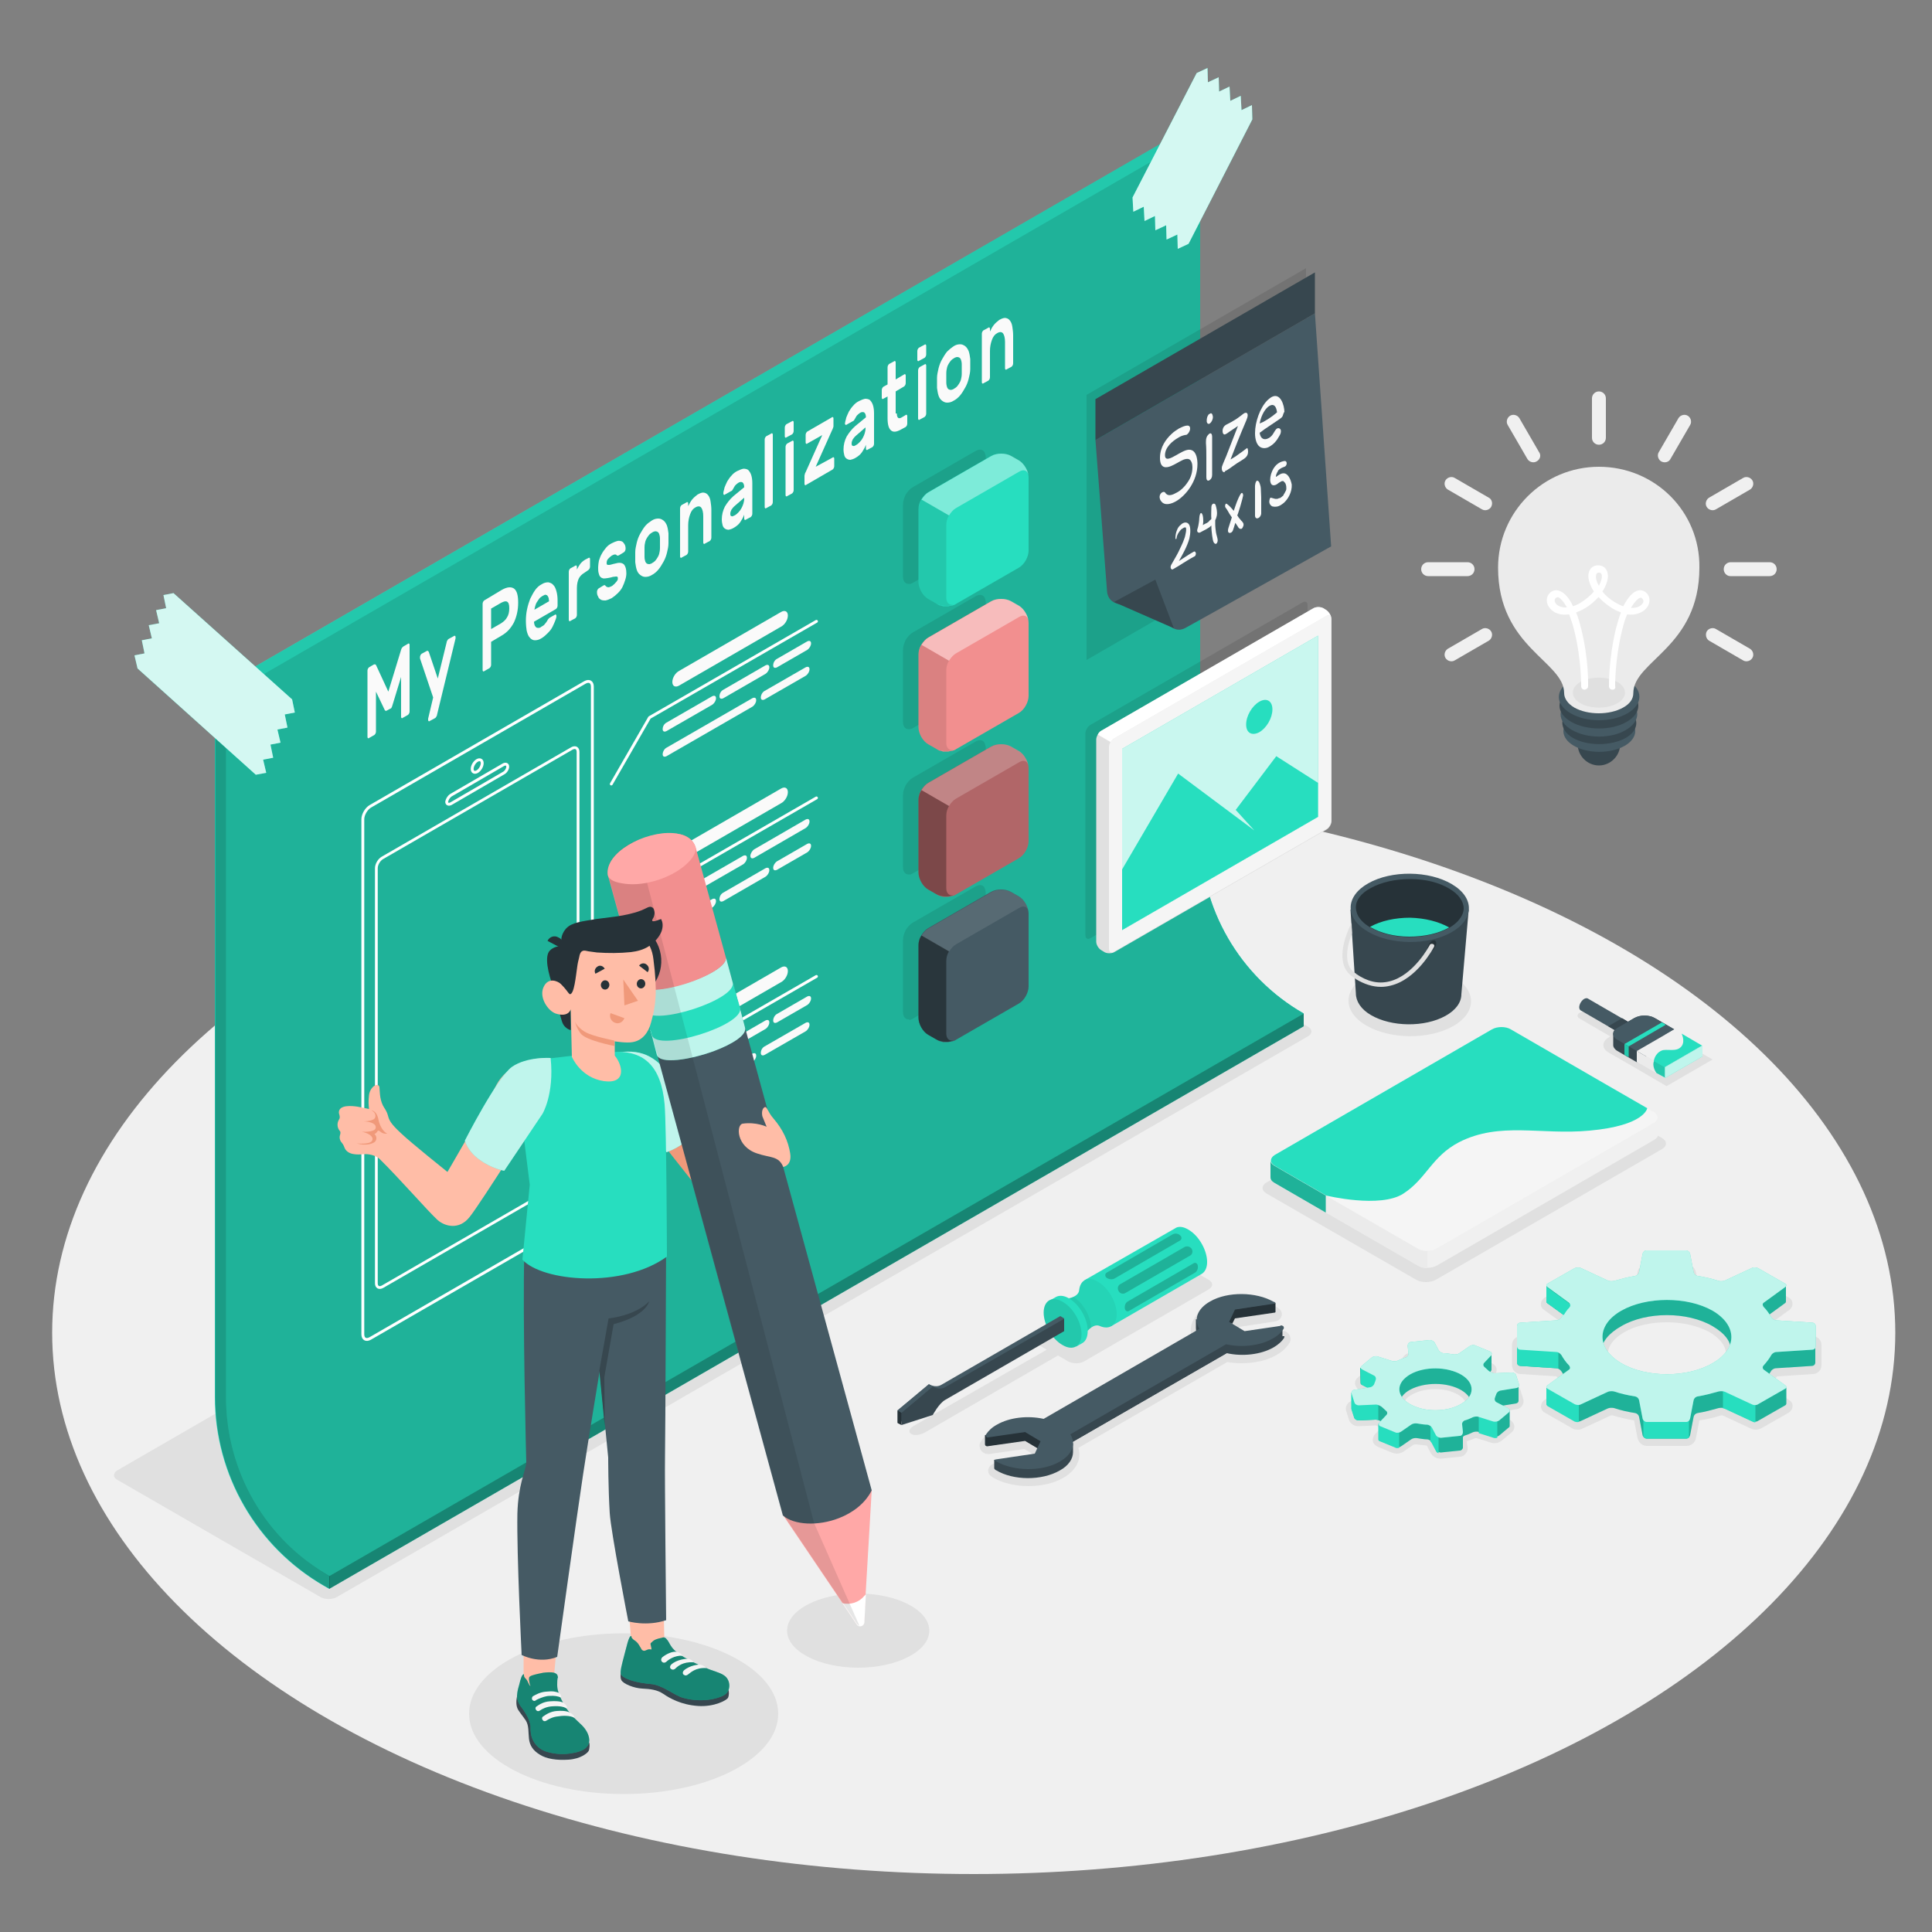 <?xml version="1.0" encoding="utf-8"?>
<!-- Generator: Adobe Illustrator 24.3.0, SVG Export Plug-In . SVG Version: 6.00 Build 0)  -->
<svg version="1.1" xmlns="http://www.w3.org/2000/svg" xmlns:xlink="http://www.w3.org/1999/xlink" x="0px" y="0px"
	 viewBox="0 0 500 500" style="enable-background:new 0 0 500 500;" xml:space="preserve">
<rect x="0" y="0" width="500" height="500" fill="#808080" stroke="none"/>
<style type="text/css">
	.st0{fill:#F0F0F0;}
	.st1{fill:#E0E0E0;}
	.st2{fill:#27DEBF;}
	.st3{opacity:0.2;}
	.st4{opacity:0.1;}
	.st5{opacity:0.3;}
	.st6{opacity:0.4;}
	.st7{opacity:0.8;fill:#FFFFFF;}
	.st8{fill:none;stroke:#FFFFFF;stroke-width:0.744;stroke-miterlimit:10;}
	.st9{fill:none;stroke:#FFFFFF;stroke-width:0.716;stroke-miterlimit:10;}
	.st10{fill:#455A64;}
	.st11{fill:#37474F;}
	.st12{fill:#FAFAFA;}
	.st13{fill:#FFFFFF;}
	.st14{fill:#F5F5F5;}
	.st15{opacity:0.75;fill:#FFFFFF;}
	.st16{opacity:0.4;fill:#FFFFFF;}
	.st17{fill:#F28F8F;}
	.st18{fill:#B16668;}
	.st19{opacity:0.2;fill:#FFFFFF;}
	.st20{opacity:0.1;fill:#FFFFFF;}
	.st21{fill:none;stroke:#FFFFFF;stroke-width:0.744;stroke-linecap:round;stroke-linejoin:round;stroke-miterlimit:10;}
	.st22{fill:#263238;}
	.st23{fill:#EBEBEB;}
	.st24{opacity:0.7;fill:#FFFFFF;}
	.st25{opacity:5.000000e-02;}
	.st26{fill:#F0997A;}
	.st27{fill:#FFA8A7;}
	.st28{fill:#FFBDA7;}
</style>
<g id="Floor">
	<ellipse id="Floor_11_" class="st0" cx="252" cy="344.9" rx="238.5" ry="140.1"/>
</g>
<g id="Shadows">
	<path id="Shadow_40_" class="st1" d="M30.4,383l52.5,30.3c1.2,0.7,3.1,0.7,4.3,0l251.3-145.1c1.2-0.7,1.2-1.8,0-2.5l-52.3-30.5
		c-1.2-0.7-3.1-0.7-4.3,0L30.4,380.5C29.2,381.2,29.2,382.4,30.4,383z"/>
	<path id="Shadow_39_" class="st1" d="M353.7,252.5c-6.2,3.5-6.3,9.3-0.1,12.9c6.1,3.6,16.2,3.7,22.4,0.2c6.2-3.5,6.3-9.3,0.1-12.9
		C369.9,249.1,359.9,249,353.7,252.5z"/>
	<path id="Shadow_38_" class="st1" d="M434.3,269l-6.1-3.5c-1.8-1.1-4.8-1.1-6.7,0l-2.1,1.2l-7.9-4.6c-0.7-0.4-1.9-0.4-2.6,0l-0.1,0
		c-0.7,0.4-0.7,1.1,0,1.5l7.9,4.6l-0.4,0.3c-1.8,1.1-1.8,2.8,0,3.9l6.1,3.5l8.9,5.2l11.9-6.9L434.3,269z"/>
	<path id="Shadow_37_" class="st1" d="M327.8,306l58.5-33.8c1.4-0.8,3.7-0.8,5.1,0l38.7,22.3c1.4,0.8,1.4,2.1,0,2.9l-58.5,33.8
		c-1.4,0.8-3.7,0.8-5.1,0l-38.7-22.3C326.4,308.1,326.4,306.8,327.8,306z"/>
	<path id="Shadow_36_" class="st1" d="M372.7,377.5c-1,0-1.9-0.6-2.4-1.4l-1-1.9c0,0-0.1-0.1-0.2-0.1c-0.9-0.1-1.8-0.2-2.7-0.3
		c0,0,0,0,0,0c-0.3,0-0.5,0.1-0.6,0.1l-2.6,1.8c-0.5,0.3-1.1,0.5-1.7,0.5c-0.4,0-0.8-0.1-1.1-0.2l-3.9-1.6c-0.6-0.3-1.1-0.8-1.2-1.4
		c-0.1-0.6,0.1-1.3,0.5-1.8l1.4-1.4c-0.3-0.2-0.5-0.5-0.7-0.7c-0.1-0.1-0.3-0.2-0.4-0.2l-4.6,0.2c-1.1,0-2.1-0.7-2.4-1.7l-0.7-2.2
		c-0.2-0.6-0.1-1.2,0.2-1.7c0.3-0.5,0.8-0.9,1.5-1l4.2-0.7c0,0,0-0.1,0-0.1c0.1-0.2,0.1-0.4,0.2-0.6l-2.7-1.4
		c-0.6-0.3-1-0.9-1.1-1.5c-0.1-0.6,0.2-1.3,0.7-1.7l2.5-2.1c0.5-0.4,1.2-0.7,1.9-0.7c0.3,0,0.6,0,0.8,0.1l3.8,1.2c0,0,0.1,0,0.2,0
		c0.2,0,0.4,0,0.5-0.1c0.6-0.3,1.3-0.5,1.9-0.7l-0.2-1.6c-0.1-0.6,0.1-1.2,0.5-1.6c0.4-0.5,0.9-0.8,1.5-0.8l4.9-0.5
		c0.1,0,0.2,0,0.2,0c1,0,1.9,0.6,2.4,1.4l1,1.9c0,0,0.1,0.1,0.2,0.1c0.9,0.1,1.8,0.2,2.7,0.3c0,0,0,0,0,0c0.3,0,0.5-0.1,0.6-0.1
		l2.6-1.8c0.5-0.3,1.1-0.5,1.7-0.5c0.4,0,0.8,0.1,1.1,0.2l3.9,1.6c0.6,0.3,1.1,0.8,1.2,1.4c0.1,0.6-0.1,1.3-0.5,1.8l-1.4,1.4
		c0.3,0.2,0.5,0.5,0.7,0.7c0.1,0.1,0.3,0.2,0.4,0.2l4.6-0.2c1.1,0,2.1,0.7,2.4,1.7l0.7,2.2c0.2,0.6,0.1,1.2-0.2,1.7
		c-0.3,0.5-0.8,0.9-1.5,1l-4.2,0.7c0,0,0,0.1,0,0.1c-0.1,0.2-0.1,0.4-0.2,0.6l2.7,1.4c0.6,0.3,1,0.9,1.1,1.5
		c0.1,0.6-0.2,1.3-0.7,1.7l-2.5,2.1c-0.5,0.4-1.2,0.7-1.9,0.7c-0.3,0-0.6,0-0.8-0.1l-3.8-1.2c0,0-0.1,0-0.2,0c-0.2,0-0.4,0-0.5,0.1
		c-0.6,0.3-1.3,0.5-1.9,0.7l0.2,1.6c0.1,0.6-0.1,1.2-0.5,1.6c-0.4,0.5-0.9,0.8-1.5,0.8l-4.9,0.5
		C372.9,377.5,372.8,377.5,372.7,377.5z M371.4,359.5c-2.8,0-5.3,0.8-6.9,2c-0.6,0.5-1.3,1.3-1.2,2.3c0.2,1.1,1.4,2.2,3.2,2.9
		c1.4,0.6,3.1,0.9,4.8,0.9c2.8,0,5.3-0.8,6.9-2c0.6-0.5,1.3-1.3,1.2-2.3c-0.2-1.1-1.4-2.2-3.2-2.9
		C374.9,359.8,373.2,359.5,371.4,359.5z"/>
	<path id="Shadow_34_" class="st1" d="M426.2,374.2c-1.1,0-2.1-0.8-2.4-2l-0.9-4.6c-2-0.3-3.8-0.8-5.6-1.3c0,0-0.1,0-0.2,0
		c-0.2,0-0.4,0-0.4,0.1l-7.1,3.3c-0.4,0.2-0.8,0.3-1.3,0.3c-0.6,0-1.1-0.1-1.5-0.4l-7-4c-0.6-0.3-1-0.9-1-1.6c0-0.6,0.3-1.2,0.8-1.6
		l5-3.6c-0.7-0.8-1.3-1.7-1.7-2.5c0,0-0.1-0.1-0.2-0.1l-9.3-0.6c-1.2-0.1-2.1-1.1-2.1-2.3v-5.2c0-1.2,0.9-2.2,2.1-2.3l9.3-0.6
		c0,0,0.1-0.1,0.2-0.1c0.5-0.9,1.1-1.7,1.7-2.5l-5-3.6c-0.6-0.4-0.9-1-0.8-1.6c0-0.6,0.4-1.2,1-1.6l7-4c0.4-0.2,1-0.4,1.5-0.4
		c0.5,0,0.9,0.1,1.3,0.3l7.1,3.3c0,0,0.2,0.1,0.4,0.1c0.2,0,0.2,0,0.2,0c1.8-0.6,3.7-1,5.6-1.3l0.9-4.6c0.2-1.1,1.2-2,2.4-2h10.3
		c1.1,0,2.1,0.8,2.4,2l0.9,4.6c2,0.3,3.8,0.8,5.6,1.3c0,0,0.1,0,0.2,0c0.2,0,0.4,0,0.4-0.1l7.1-3.3c0.4-0.2,0.8-0.3,1.3-0.3
		c0.6,0,1.1,0.1,1.5,0.4l7,4c0.6,0.3,1,0.9,1,1.6c0,0.6-0.3,1.2-0.8,1.6l-5,3.6c0.7,0.8,1.3,1.7,1.7,2.5c0,0,0.1,0.1,0.2,0.1
		l9.3,0.6c1.2,0.1,2.1,1.1,2.1,2.3v5.2c0,1.2-0.9,2.2-2.1,2.3l-9.3,0.6c0,0-0.1,0.1-0.2,0.1c-0.5,0.9-1.1,1.7-1.7,2.5l5,3.6
		c0.6,0.4,0.9,1,0.8,1.6c0,0.6-0.4,1.2-1,1.6l-7,4c-0.4,0.2-1,0.4-1.5,0.4c-0.5,0-0.9-0.1-1.3-0.3l-7.1-3.3c0,0-0.2-0.1-0.4-0.1
		c-0.2,0-0.2,0-0.2,0c-1.8,0.6-3.7,1-5.6,1.3l-0.9,4.6c-0.2,1.1-1.2,2-2.4,2H426.2z M431.4,342.2c-4.2,0-8.2,0.9-11.1,2.6
		c-2.7,1.6-4.2,3.6-4.2,5.7c0,2.1,1.5,4.1,4.2,5.7c3,1.7,6.9,2.6,11.1,2.6c4.2,0,8.2-0.9,11.1-2.6c2.7-1.6,4.2-3.6,4.2-5.7
		s-1.5-4.1-4.2-5.7C439.6,343.2,435.6,342.2,431.4,342.2z"/>
	<path id="Shadow_33_" class="st1" d="M280.6,352.3l32.2-18.6c1.2-0.7,1.2-1.8,0-2.5l-7.9-4.5c-1.2-0.7-3.1-0.7-4.3,0l-32.2,18.6
		c-1.2,0.7-1.2,1.8,0,2.5l2.5,1.5L236.5,369c-1.2,0.7-1.5,1.6-0.7,2.1c0.8,0.5,2.4,0.3,3.6-0.4l34.4-19.9l2.4,1.4
		C277.5,353,279.4,353,280.6,352.3z"/>
	<ellipse id="Shadow_31_" class="st1" cx="161.4" cy="443.5" rx="40" ry="20.8"/>
	<ellipse id="Shadow_30_" class="st1" cx="222.1" cy="422" rx="18.4" ry="9.6"/>
	<path id="Shadow_29_" class="st1" d="M266.1,384.6c-3.4,0-6.7-0.8-9.1-2.2c-0.1-0.1-0.3-0.2-0.4-0.3c-0.7-0.4-1-1.2-0.8-1.9
		c0.1-0.3,0.4-1.3,1.8-1.5l9.2-1.4l0.5-1l-2.2-1.3l-9.1,1.3c-0.1,0-0.2,0-0.3,0c-0.8,0-1.5-0.4-1.9-1.1c-0.4-0.7-0.4-1.6,0.1-2.2
		c0.7-1.2,1.9-2.2,3.3-3c2.4-1.4,5.6-2.1,9-2.1c1.3,0,2.5,0.1,3.7,0.3l38.5-22.2c-0.3-1-0.3-2-0.1-3c0.5-1.9,1.9-3.6,4.1-4.8
		c2.4-1.4,5.6-2.1,9-2.1c3.4,0,6.7,0.8,9.1,2.2c0.1,0.1,0.3,0.2,0.4,0.3c0.6,0.4,1,1.2,0.8,1.9c-0.1,0.3-0.4,1.3-1.8,1.5l-9.2,1.4
		l-0.5,1l2.2,1.3l9.1-1.3c0.1,0,0.2,0,0.3,0c0.8,0,1.5,0.4,1.9,1.1c0.4,0.7,0.4,1.6-0.1,2.2c-0.7,1.2-1.9,2.2-3.3,3
		c-2.4,1.4-5.6,2.1-9,2.1c-1.3,0-2.5-0.1-3.7-0.3l-38.5,22.2c0.3,1,0.3,2,0.1,3c-0.5,1.9-1.9,3.6-4.1,4.8
		C272.7,383.9,269.5,384.6,266.1,384.6z"/>
</g>
<g id="Panel">
	<g id="Plan">
		<g>
			<path class="st2" d="M337.4,262.3v3.3L85.2,411.2l-1.4-0.8c-17.4-10-28.2-28.7-28.2-48.8V178.5L307.8,32.9l2.8,1.6V216
				C310.6,235.1,320.8,252.8,337.4,262.3z"/>
			<path class="st2" d="M337.4,262.3L85.2,407.9c-16.5-9.6-26.7-27.2-26.7-46.3V180.1L310.6,34.5V216
				C310.6,235.1,320.8,252.8,337.4,262.3z"/>
			<path class="st3" d="M337.4,262.3L85.2,407.9c-16.5-9.6-26.7-27.2-26.7-46.3V180.1L310.6,34.5V216
				C310.6,235.1,320.8,252.8,337.4,262.3z"/>
			<polygon class="st4" points="55.7,178.5 58.5,180.1 310.6,34.5 307.8,32.9 			"/>
			<path class="st5" d="M58.5,361.6V180.1l-2.8-1.6v183.1c0,20.1,10.8,38.7,28.2,48.8l1.4,0.8v-3.3
				C68.7,398.4,58.5,380.7,58.5,361.6z"/>
			<polygon class="st6" points="85.2,407.9 85.2,411.2 337.4,265.6 337.4,262.3 			"/>
		</g>
		<g id="Tape_1_">
			<polygon class="st2" points="307.6,63.1 304.8,64.4 304.7,60.7 301.9,62 301.8,58.3 299,59.6 298.9,55.9 296.2,57.2 296,53.5 
				293.3,54.8 293.1,51.1 309.7,18.9 312.5,17.6 312.6,21.3 315.4,20 315.5,23.7 318.2,22.4 318.4,26.1 321.1,24.8 321.3,28.5 
				324,27.2 324.1,30.9 			"/>
			<polygon class="st7" points="307.6,63.1 304.8,64.4 304.7,60.7 301.9,62 301.8,58.3 299,59.6 298.9,55.9 296.2,57.2 296,53.5 
				293.3,54.8 293.1,51.1 309.7,18.9 312.5,17.6 312.6,21.3 315.4,20 315.5,23.7 318.2,22.4 318.4,26.1 321.1,24.8 321.3,28.5 
				324,27.2 324.1,30.9 			"/>
		</g>
		<g id="Tape">
			<polygon class="st2" points="35.6,173 34.8,169.6 37.4,169.1 36.7,165.7 39.3,165.2 38.5,161.8 41.2,161.3 40.4,157.9 43,157.4 
				42.3,154 44.9,153.5 75.6,181 76.3,184.4 73.7,184.9 74.4,188.3 71.8,188.8 72.6,192.2 70,192.7 70.7,196.1 68.1,196.6 68.9,200 
				66.2,200.5 			"/>
			<polygon class="st7" points="35.6,173 34.8,169.6 37.4,169.1 36.7,165.7 39.3,165.2 38.5,161.8 41.2,161.3 40.4,157.9 43,157.4 
				42.3,154 44.9,153.5 75.6,181 76.3,184.4 73.7,184.9 74.4,188.3 71.8,188.8 72.6,192.2 70,192.7 70.7,196.1 68.1,196.6 68.9,200 
				66.2,200.5 			"/>
		</g>
		<g id="Mobile">
			<path id="XMLID_654_" class="st8" d="M151.4,176.6l-55.6,32.1c-1,0.6-1.9,2.1-1.9,3.3v133.3c0,1.2,0.8,1.7,1.9,1.1l55.6-32.1
				c1-0.6,1.9-2.1,1.9-3.3V177.7C153.3,176.5,152.5,176,151.4,176.6z"/>
			<path id="XMLID_653_" class="st9" d="M149.6,302.6c0,1-0.7,1.6-1.6,2.1L99,333c-0.9,0.5-1.6,0.1-1.6-0.9V224.7
				c0-1,0.7-2.2,1.6-2.7l49-28.3c0.9-0.5,1.6-0.1,1.6,0.9V302.6z"/>
			<g id="XMLID_625_">
				<path id="XMLID_647_" class="st8" d="M123.5,196.8c0.7-0.4,1.3-0.1,1.3,0.7s-0.6,1.8-1.3,2.2c-0.7,0.4-1.3,0.1-1.3-0.7
					C122.2,198.2,122.8,197.2,123.5,196.8z"/>
				<path id="XMLID_646_" class="st8" d="M116.7,205.8l13.6-7.9c0.6-0.3,1.1-0.1,1.1,0.5c0,0.6-0.5,1.4-1.1,1.7l-13.6,7.9
					c-0.6,0.3-1.1,0.1-1.1-0.5C115.7,206.9,116.1,206.2,116.7,205.8z"/>
			</g>
		</g>
		<g id="Note">
			<polygon id="XMLID_4250_" class="st4" points="281.2,102.2 281.2,170.8 338,138 338,69.4 			"/>
			<g id="XMLID_4406_">
				<g id="XMLID_14190_">
					<path id="XMLID_4408_" class="st10" d="M344.5,141.4c0,0-33.5,18.8-37.7,21.1c-4.2,2.3-7-4.4-7-8.5c-4.2,2.7-12.9,4.4-13.3-1
						l-3-39.1l56.8-32.8L344.5,141.4z"/>
					<polygon id="XMLID_14191_" class="st11" points="340.3,81.1 283.5,113.9 283.5,103.3 340.3,70.5 					"/>
					<polygon id="XMLID_4399_" class="st11" points="288.3,155.8 303.8,162.6 299,150 					"/>
				</g>
			</g>
			<g>
				<path class="st12" d="M309.5,143.2c-0.1-0.4-0.3-0.6-0.6-0.4c-1.3,0.7-2.5,1.6-3.8,2.4c1-1.8,2.1-3.7,2.7-5.8
					c0.3-1.3,0.4-2.9-0.1-3.7c-0.5-0.7-1.4-0.6-2.1,0.1c-0.4,0.3-0.8,0.8-1,1.4c-0.3,0.7-0.4,1.4-0.4,2.1c0,0.3,0.3,0.3,0.3-0.1
					c0.1-0.9,0.8-1.8,1.2-2.2c0.3-0.2,0.6-0.4,0.8-0.5c0.1,0,0.2,0,0.2,0c0.1,0,0,0,0.1,0c0,0,0,0,0.1,0c0,0,0,0,0,0c0,0,0,0,0,0
					c0,0,0,0,0,0c0,0,0,0,0,0c0.1,0.3,0.1,0.8,0,1.3c-0.1,0.5-0.2,1.1-0.4,1.6c-0.4,1.2-1,2.3-1.5,3.4c-0.6,1.2-1.3,2.3-1.9,3.4
					c-0.4,0.8,0.1,1.4,0.5,1.1c1.8-1,3.6-2.3,5.5-3.3C309.3,144,309.5,143.6,309.5,143.2z"/>
				<path class="st12" d="M315.1,139.5c-0.1-0.6-0.3-1.1-0.4-1.7c-0.1-0.7-0.2-1.4-0.2-2.2c0-0.3,0-0.7,0-1c0.2-0.3,0.3-0.7,0.4-1.1
					c0.2-1.1-0.1-2.1-0.3-2.8c-0.2-0.6-1.1-0.5-1.1,0.6c0,1-0.1,2,0,3c0,0,0,0,0,0c-0.1,0.1-0.2,0.2-0.3,0.3
					c0.1-0.1-0.2,0.1-0.2,0.2c-0.1,0.1-0.2,0.2-0.3,0.3c-0.3,0.2-0.4,0.3-0.7,0.4c-0.2,0.1-0.4,0.2-0.7,0.4c0-0.3,0.1-0.5,0.1-0.8
					c0-0.7,0-1.6-0.3-2.1c-0.1-0.2-0.3-0.4-0.5,0c-0.3,0.7-0.2,1.4-0.3,2c-0.1,0.7-0.2,1.3-0.4,1.9c-0.3,0.8,0.3,1.1,0.7,0.9
					c1-0.6,2-0.9,2.9-1.8c0,0.1,0,0.1,0,0.2c0,0.8,0.1,1.6,0.2,2.4c0.1,0.7,0.2,1.5,0.5,1.9c0.2,0.2,0.4,0.4,0.7,0.1
					C315.1,140.3,315.2,139.9,315.1,139.5z"/>
				<path class="st12" d="M321.7,135.3c-0.1-0.2-0.3-0.4-0.5-0.6c-0.2-0.2-0.3-0.4-0.5-0.6c-0.2-0.2-0.3-0.5-0.5-0.7
					c0.1-0.2,0.1-0.3,0.2-0.5c0.2-0.6,0.4-1.3,0.6-1.9c0.2-0.6,0.3-1.2,0.5-1.8c0.1-0.3,0.1-0.6,0.2-0.8c0.1-0.5-0.2-1.2-0.6-0.6
					c-0.8,1.3-1.3,2.9-1.8,4.4c-0.6-0.7-1.1-1.3-1.8-1.8c-0.4-0.3-0.6,0.7-0.3,1c0.4,0.5,0.7,1.1,1,1.6c0.2,0.3,0.4,0.6,0.6,0.9
					c-0.3,0.9-0.6,1.9-0.9,2.8c-0.2,0.6-0.1,1.1,0.2,1.2c0.3,0.1,0.8-0.1,1-0.7c0.2-0.6,0.4-1.2,0.6-1.9c0.1,0.1,0.1,0.2,0.2,0.3
					c0.1,0.2,0.3,0.4,0.4,0.6c0.1,0.2,0.3,0.5,0.5,0.6c0.2,0.1,0.6,0.2,0.8-0.3C321.9,136,321.9,135.6,321.7,135.3z"/>
				<path class="st12" d="M326.4,132.9c0-0.1,0-0.1,0-0.2c0,0,0,0,0,0c0-0.3,0-0.5,0-0.8c0-0.4,0-0.7,0-1.1c0-0.7,0-1.4,0-2.1
					c0-0.8-0.1-1.6-0.1-2.3c0-0.3-0.1-0.7-0.2-1c-0.2-0.6-0.3-0.9-0.7-1c-0.1,0-0.2,0-0.3,0.2c-0.4,0.7-0.3,1.5-0.3,2.1
					c0,0.3,0,0.6,0,0.9c0,0.6,0,1.3,0,2c0,1.3,0,2.6,0,3.9C324.9,134.7,326.3,134.1,326.4,132.9
					C326.4,132.9,326.4,132.9,326.4,132.9z"/>
				<path class="st12" d="M332.1,122.5c-0.6,0-1.1,0.4-1.7,0.8c-0.1,0.1-0.1,0.1-0.2,0.1c0,0,0-0.1,0-0.1c0-0.2,0.1-0.4,0.1-0.5
					c0,0,0-0.1,0.1-0.2c0-0.1,0.1-0.2,0.1-0.3c0.1-0.1,0.2-0.2,0.2-0.4c0.5-0.7,1.2-0.9,1.7-1.1c0.3-0.1,0.5-0.3,0.6-0.8
					c0-0.5-0.2-0.7-0.5-0.7c-1.1,0.1-2.5,0.8-3.3,2.7c-0.4,0.9-0.6,2.1-0.4,2.8c0.2,0.8,0.7,0.9,1.3,0.7c0.3-0.1,0.5-0.3,0.8-0.5
					c0.1-0.1,0.2-0.1,0.3-0.2c0.1,0,0.1-0.1,0.2-0.1c0,0,0,0,0,0c0,0,0.1,0,0.1-0.1c0.1,0,0.2-0.1,0.3-0.1c0,0,0.1,0,0.2,0
					c0,0,0.1,0,0.1,0c0,0,0.1,0,0.1,0.1c0,0,0.1,0.1,0.1,0.1c0.1,0,0.1,0.1,0.2,0.2c0,0,0.1,0.1,0.1,0.1c0,0.1,0.1,0.1,0.1,0.2
					c0,0.1,0.1,0.2,0.1,0.3c0.1,0.3,0.1,0.7,0.1,1.1c0-0.2,0,0.2-0.1,0.3c0,0.1,0,0.2-0.1,0.2c0,0-0.1,0.2-0.1,0.2
					c-0.1,0.3-0.1,0.2-0.2,0.4c-0.1,0.1-0.1,0.2-0.2,0.3c0,0,0,0.1,0,0.1c0,0,0,0,0,0c-0.1,0.2-0.3,0.3-0.4,0.4c0,0-0.1,0.1-0.1,0.1
					c-0.1,0.1-0.2,0.1-0.3,0.2c0,0-0.1,0.1-0.1,0.1c0,0-0.1,0-0.1,0c0,0-0.1,0-0.1,0c-0.2,0.1-0.3,0.1-0.5,0.2c0,0,0,0,0,0
					c0,0,0,0,0,0c-0.1,0-0.2,0-0.3,0c0,0-0.1,0-0.1,0c0,0,0,0-0.1,0c0,0,0,0-0.1,0c-0.4-0.1-0.7-0.2-1.1-0.3c-0.1,0-0.1,0-0.2,0.1
					c-0.5,1.2,0,1.7,0.3,2c0.1,0,0.1,0.1,0.2,0.1c0.1,0.1,0.3,0.1,0.4,0.1c0.3,0.1,0.6,0,0.9,0c0.6-0.1,1.2-0.5,1.8-1
					c1.1-1,2.1-2.8,2-4.7C334,123.8,333.2,122.4,332.1,122.5z"/>
			</g>
			<g>
				<path class="st12" d="M308,110.9c0,0.6-0.4,1.3-0.9,1.6c-0.1,0.1-0.2,0-0.5,0.1c-0.5,0.1-1.1,0.3-1.7,0.7
					c-1.4,0.8-3.4,2.4-3.4,4.5c0,1.6,1.5,0.8,2.9,0l0.7-0.4c1.1-0.6,2.3-1.3,3.3-0.9c1.3,0.5,1.5,2.5,1.5,3.6c0,4.5-3.1,8.2-5.5,9.6
					c-1.2,0.7-3,1.3-3.9,0c-0.2-0.2-0.4-0.7-0.4-1.1c0-0.5,0.3-1,0.7-1.2c0.4-0.2,0.7-0.1,0.9,0.3l0.1,0.1c0.7,0.7,1.8,0.2,2.7-0.3
					c1-0.5,2.1-1.5,3-2.9c0.8-1.2,1.1-2.5,1.1-3.7c0-0.9-0.3-1.9-1-2.1c-0.4-0.1-0.9,0-1.4,0.2c-1.1,0.5-2.1,1.2-3.1,1.6
					c-1.2,0.5-2.9,0.8-2.9-2.1c0-2.8,1.6-4.9,3-6.2c0.6-0.6,1.3-1,1.9-1.4C305.9,110.5,308,109.4,308,110.9z"/>
				<path class="st12" d="M313.7,113.1c0,0.1,0,0.3,0,0.4l0,4.7c0,0.6,0,1.1,0,1.7v1.8c0,0.3,0,0.5,0,0.7v0.3c0,0.1,0,0.2,0,0.2
					c0,0.7-0.3,1.1-0.6,1.3l-0.1,0.1c-0.6,0.3-0.8-0.2-0.8-0.8c0-0.3,0-0.6,0-0.8l0-1.1c0-0.8,0-1.6,0-2.4v-0.6c0-1.3,0-2.6-0.1-3.9
					v-0.3c0-0.4,0-0.8,0.2-1.3c0.1-0.3,0.4-0.6,0.6-0.8C313.4,111.9,313.7,112.3,313.7,113.1z M313.8,107.4c0,0.1,0.1,0.3,0.1,0.5
					c0,0.5-0.2,1-0.5,1.4c-0.1,0.1-0.2,0.2-0.3,0.3c-0.3,0.2-0.7,0.1-0.8-0.5c0-0.1,0-0.2,0-0.3c0-0.4,0.1-1,0.4-1.4
					c0.1-0.2,0.3-0.3,0.4-0.3C313.4,106.8,313.7,107,313.8,107.4z"/>
				<path class="st12" d="M323,116.9c0,1.2-0.8,1.7-1.6,2.2c-1.9,1.1-3,2.1-3.9,2.6l-0.2,0.1l-0.1,0c-0.1,0.1-0.2,0.2-0.2,0.3
					c-0.4,0.3-0.8-0.2-0.8-0.8c0-0.2,0-0.5,0.1-0.7c0.1-0.4,1.1-2.6,1.3-3.2l2.8-7.2l-0.1,0.1c-3.8,2.5-2.1,1.5-3,2
					c-0.6,0.4-0.9-0.1-0.9-0.8c0-0.5,0.2-1.1,0.8-1.5c0.1-0.1,1-0.5,1.5-0.8c0.3-0.2,0.7-0.4,1-0.6c0.7-0.4,1.9-1.4,2.2-1.6
					c0.1,0,0.1-0.1,0.2-0.1c0.5-0.2,0.8,0,0.8,0.6c0,0.4-0.2,0.9-0.4,1.4c-1.5,3.5-3.1,7.5-4,9.9l0,0.1l1.3-0.8l1.1-0.8
					c0.5-0.3,1.7-1.3,1.8-1.3C322.8,115.8,323,116.2,323,116.9z"/>
				<path class="st12" d="M332.1,107.2c-0.1,0.2-0.1,0.5-0.3,0.7c-0.2,0.3-0.5,0.4-1,0.8c-4.5,3-3.4,2.3-4.5,3.1L326,112
					c0.2,1.6,1.2,2,2.3,1.4c0.2-0.1,0.7-0.4,1.1-1c0.4-0.6,0.7-1.3,1.1-1.5c0.3-0.2,1-0.1,1,0.7c0,0.6-0.3,1-0.4,1.2
					c-0.7,1.3-1.5,2.2-2.6,2.8c-0.6,0.4-1.7,0.6-2.5,0c-0.8-0.6-1.2-1.9-1.2-3.5c0-2.9,1.3-6.6,3.2-8.5c0.3-0.3,0.7-0.6,1-0.8
					c2.4-1.4,3.4,2.2,3.4,3.8C332.2,106.8,332.2,107,332.1,107.2z M326.9,109.2c0.7-0.4,2-1.1,3.5-2.4l0.1-0.1
					c-0.2-1.5-0.8-2.3-1.9-1.7c-1,0.5-2.2,2.3-2.6,4.6L326.9,109.2z"/>
			</g>
		</g>
		<g id="Image">
			<path id="XMLID_879_" class="st4" d="M337.1,155.9l-54.9,31.7c-0.7,0.4-1.3,1.4-1.3,2.2l0,52.3c0,0.8,0.6,1.1,1.3,0.7l54.9-31.7
				c0.7-0.4,1.3-1.4,1.3-2.2l0-52.3C338.4,155.8,337.8,155.5,337.1,155.9z"/>
			<g>
				<g id="XMLID_2885_">
					<path id="XMLID_2903_" class="st1" d="M339.9,157.5L285,189.2c-0.7,0.4-1.3,1.4-1.3,2.2v52.3c0,0.8,0.6,1.8,1.3,2.2l0.8,0.5
						c0.7,0.4,1.9,0.4,2.6,0l54.9-31.7c0.7-0.4,1.3-1.4,1.3-2.2l0-52.3c0-0.8-0.6-1.8-1.3-2.2l-0.8-0.5
						C341.7,157,340.6,157,339.9,157.5z"/>
					<path id="XMLID_620_" class="st13" d="M344.5,159.8c-0.2-0.5-0.7-0.7-1.2-0.4l-54.9,31.7c-0.4,0.2-0.7,0.6-0.9,1l-3.4-2
						c0.2-0.4,0.5-0.8,0.9-1l54.9-31.7c0.7-0.4,1.9-0.4,2.6,0l0.8,0.5C343.8,158.3,344.3,159,344.5,159.8z"/>
					<path id="XMLID_2887_" class="st14" d="M343.2,159.4l-54.9,31.7c-0.7,0.4-1.3,1.4-1.3,2.2l0,52.3c0,0.8,0.6,1.2,1.3,0.7
						l54.9-31.7c0.7-0.4,1.3-1.4,1.3-2.2l0-52.3C344.5,159.3,343.9,159,343.2,159.4z"/>
				</g>
				<g id="XMLID_2881_">
					<polygon id="XMLID_2882_" class="st2" points="290.4,193.8 341.1,164.5 341.1,211.4 290.4,240.7 					"/>
					<polygon id="XMLID_2883_" class="st15" points="290.4,193.8 341.1,164.5 341.1,211.4 290.4,240.7 					"/>
				</g>
				<g>
					<polygon id="XMLID_4177_" class="st2" points="290.4,225 304.9,200.2 324.6,214.9 319.8,209.6 330.3,195.7 341.1,202.6 
						341.1,211.4 290.4,240.7 					"/>
					<path id="XMLID_4242_" class="st2" d="M325.9,181.6c-1.9,1.1-3.4,3.7-3.4,5.9c0,2.2,1.5,3,3.4,2c1.9-1.1,3.4-3.7,3.4-5.9
						C329.3,181.4,327.8,180.5,325.9,181.6z"/>
				</g>
			</g>
		</g>
		<g id="Colors">
			<g id="Shadow_28_">
				<path class="st4" d="M255.1,118.2V137c0,1.6-1.1,3.6-2.5,4.4l-16.3,9.4c-0.2,0.1-0.4,0.2-0.6,0.3c-0.1,0-0.2,0.1-0.3,0.1
					c0,0,0,0-0.1,0c-0.2,0-0.3,0.1-0.5,0.1c0.2,0,0.3-0.1,0.5-0.1c0.1,0,0.2-0.1,0.4-0.1c-0.1,0-0.1,0-0.2,0c0,0-0.1,0-0.2,0
					c-0.9,0.1-1.6-0.6-1.6-1.8v-18.8c0-0.8,0.3-1.7,0.7-2.5c0.5-0.8,1.1-1.5,1.8-1.9l16.3-9.4c1.2-0.7,2.3-0.3,2.5,1
					C255.1,117.9,255.1,118,255.1,118.2z"/>
				<path class="st4" d="M255.1,155.8v18.8c0,1.6-1.1,3.6-2.5,4.4l-16.3,9.4c-0.1,0.1-0.3,0.2-0.5,0.2c-0.1,0-0.2,0.1-0.3,0.1
					c0,0-0.1,0-0.2,0c-0.9,0.1-1.6-0.6-1.6-1.8v-18.8c0-0.8,0.3-1.7,0.7-2.5c0.5-0.8,1.1-1.5,1.8-1.9l16.3-9.4
					c1.2-0.7,2.3-0.3,2.5,0.9c0,0,0,0.1,0,0.1C255.1,155.5,255.1,155.7,255.1,155.8z"/>
				<path class="st4" d="M255.1,193.4v18.8c0,1.6-1.1,3.6-2.5,4.4l-16.3,9.4c-0.2,0.1-0.4,0.2-0.6,0.3c-0.1,0-0.1,0-0.2,0.1
					c0,0,0.1,0,0.2-0.1c-0.1,0-0.1,0-0.2,0c0,0-0.1,0-0.2,0c-0.9,0.1-1.6-0.6-1.6-1.8v-18.8c0-0.8,0.3-1.7,0.7-2.5
					c0.5-0.8,1.1-1.5,1.8-1.9l16.3-9.4c1.3-0.7,2.3-0.3,2.5,1C255.1,193.1,255.1,193.3,255.1,193.4z"/>
				<path class="st4" d="M255.1,231v18.8c0,1.6-1.1,3.6-2.5,4.4l-16.3,9.4c-0.2,0.1-0.4,0.2-0.6,0.3c-0.1,0-0.2,0.1-0.3,0.1
					c0,0,0,0-0.1,0c-0.1,0-0.1,0-0.2,0c0.1,0,0.1,0,0.2-0.1c0.1,0,0.2-0.1,0.4-0.1c-0.1,0-0.1,0-0.2,0c0,0-0.1,0-0.2,0
					c-0.9,0.1-1.6-0.6-1.6-1.8v-18.8c0-0.8,0.3-1.7,0.7-2.5c0.5-0.8,1.1-1.5,1.8-1.9l16.3-9.4c1.3-0.7,2.3-0.3,2.5,1
					C255.1,230.7,255.1,230.9,255.1,231z"/>
			</g>
			<g id="XMLID_875_">
				<path id="XMLID_878_" class="st2" d="M266.2,123.6c0-1.6-1.1-3.6-2.5-4.4l-2.1-1.2c-1.4-0.8-3.7-0.8-5.1,0l-16.3,9.4
					c-0.7,0.4-1.3,1.1-1.8,1.9c-0.5,0.8-0.7,1.7-0.7,2.5v18.8c0,1.6,1.1,3.6,2.5,4.4l2.1,1.2c0.2,0.1,0.3,0.2,0.5,0.3
					c0.1,0,0.1,0,0.2,0.1c0.1,0,0.2,0.1,0.4,0.1c0.1,0,0.2,0,0.3,0.1c0.1,0,0.2,0,0.3,0.1c0.1,0,0.2,0,0.4,0c0.1,0,0.2,0,0.3,0
					c0.1,0,0.3,0,0.4,0c0.1,0,0.1,0,0.2,0c0.2,0,0.3,0,0.5-0.1c0,0,0.1,0,0.1,0c0.2,0,0.3-0.1,0.5-0.1c0,0,0,0,0.1,0
					c0.3-0.1,0.7-0.2,0.9-0.4l16.3-9.4c1.4-0.8,2.5-2.8,2.5-4.4L266.2,123.6z"/>
				<path id="XMLID_877_" class="st16" d="M266.2,123.1c-0.2-1.3-1.2-1.8-2.5-1l-16.3,9.4c-0.7,0.4-1.3,1.1-1.8,1.9l-7.1-4.1
					c0.5-0.8,1.1-1.5,1.8-1.9l16.3-9.4c1.4-0.8,3.7-0.8,5.1,0l2.1,1.2C264.9,119.9,266,121.6,266.2,123.1z"/>
				<path id="XMLID_876_" class="st4" d="M246.9,156.4c0,0-0.1,0-0.2,0.1c-0.1,0-0.2,0.1-0.4,0.1c-0.3,0.1-0.7,0.2-1,0.2
					c0,0,0,0,0,0c-0.2,0-0.3,0-0.5,0c-0.9,0-1.8-0.2-2.5-0.6l-2.1-1.2c-1.4-0.8-2.5-2.8-2.5-4.4v-18.8c0-0.5,0.1-1,0.3-1.6
					c0.1-0.2,0.2-0.4,0.3-0.6c0.1-0.1,0.1-0.2,0.2-0.3l7.1,4.1c-0.5,0.8-0.7,1.7-0.7,2.5v18.8c0,1.2,0.7,1.9,1.6,1.8
					c0.1,0,0.1,0,0.2,0C246.7,156.4,246.8,156.4,246.9,156.4z"/>
			</g>
			<g id="XMLID_695_">
				<path id="XMLID_872_" class="st17" d="M266.2,161.2c0-1.6-1.1-3.6-2.5-4.4l-2.1-1.2c-1.4-0.8-3.7-0.8-5.1,0l-16.3,9.4
					c-0.7,0.4-1.3,1.1-1.8,1.9c-0.5,0.8-0.7,1.7-0.7,2.5v18.8c0,1.6,1.1,3.6,2.5,4.4l2.1,1.2c0.2,0.1,0.3,0.2,0.5,0.3
					c0.1,0,0.1,0,0.2,0.1c0.1,0,0.2,0.1,0.4,0.1c0.1,0,0.2,0,0.3,0.1c0.1,0,0.2,0,0.3,0.1c0.1,0,0.2,0,0.4,0c0.1,0,0.2,0,0.3,0
					c0.1,0,0.3,0,0.4,0c0.1,0,0.1,0,0.2,0c0.2,0,0.3,0,0.5-0.1c0,0,0.1,0,0.1,0c0.2,0,0.3-0.1,0.5-0.1c0,0,0,0,0.1,0
					c0.3-0.1,0.7-0.2,0.9-0.4l16.3-9.4c1.4-0.8,2.5-2.8,2.5-4.4L266.2,161.2z"/>
				<path id="XMLID_756_" class="st16" d="M266.2,160.7c-0.2-1.3-1.2-1.8-2.5-1l-16.3,9.4c-0.7,0.4-1.3,1.1-1.8,1.9l-7.1-4.1
					c0.5-0.8,1.1-1.5,1.8-1.9l16.3-9.4c1.4-0.8,3.7-0.8,5.1,0l2.1,1.2C264.9,157.5,266,159.2,266.2,160.7z"/>
				<path id="XMLID_696_" class="st4" d="M246.9,194c0,0-0.1,0-0.2,0.1c-0.1,0-0.2,0.1-0.4,0.1c-0.3,0.1-0.7,0.2-1,0.2c0,0,0,0,0,0
					c-0.2,0-0.3,0-0.5,0c-0.9,0-1.8-0.2-2.5-0.6l-2.1-1.2c-1.4-0.8-2.5-2.8-2.5-4.4v-18.8c0-0.5,0.1-1,0.3-1.6
					c0.1-0.2,0.2-0.4,0.3-0.6c0.1-0.1,0.1-0.2,0.2-0.3l7.1,4.1c-0.5,0.8-0.7,1.7-0.7,2.5v18.8c0,1.2,0.7,1.9,1.6,1.8
					c0.1,0,0.1,0,0.2,0C246.7,194.1,246.8,194,246.9,194z"/>
			</g>
			<g id="XMLID_657_">
				<path id="XMLID_691_" class="st18" d="M266.2,198.8c0-1.6-1.1-3.6-2.5-4.4l-2.1-1.2c-1.4-0.8-3.7-0.8-5.1,0l-16.3,9.4
					c-0.7,0.4-1.3,1.1-1.8,1.9c-0.5,0.8-0.7,1.7-0.7,2.5v18.8c0,1.6,1.1,3.6,2.5,4.4l2.1,1.2c0.2,0.1,0.3,0.2,0.5,0.3
					c0.1,0,0.1,0,0.2,0.1c0.1,0,0.2,0.1,0.4,0.1c0.1,0,0.2,0,0.3,0.1c0.1,0,0.2,0,0.3,0.1c0.1,0,0.2,0,0.4,0c0.1,0,0.2,0,0.3,0
					c0.1,0,0.3,0,0.4,0c0.1,0,0.1,0,0.2,0c0.2,0,0.3,0,0.5-0.1c0,0,0.1,0,0.1,0c0.2,0,0.3-0.1,0.5-0.1c0,0,0,0,0.1,0
					c0.3-0.1,0.7-0.2,0.9-0.4l16.3-9.4c1.4-0.8,2.5-2.8,2.5-4.4L266.2,198.8z"/>
				<path id="XMLID_659_" class="st19" d="M266.2,198.3c-0.2-1.3-1.2-1.8-2.5-1l-16.3,9.4c-0.7,0.4-1.3,1.1-1.8,1.9l-7.1-4.1
					c0.5-0.8,1.1-1.5,1.8-1.9l16.3-9.4c1.4-0.8,3.7-0.8,5.1,0l2.1,1.2C264.9,195.1,266,196.8,266.2,198.3z"/>
				<path id="XMLID_658_" class="st5" d="M246.9,231.6c0,0-0.1,0-0.2,0.1c-0.1,0-0.2,0.1-0.4,0.1c-0.3,0.1-0.7,0.2-1,0.2
					c0,0,0,0,0,0c-0.2,0-0.3,0-0.5,0c-0.9,0-1.8-0.2-2.5-0.6l-2.1-1.2c-1.4-0.8-2.5-2.8-2.5-4.4V207c0-0.5,0.1-1,0.3-1.6
					c0.1-0.2,0.2-0.4,0.3-0.6c0.1-0.1,0.1-0.2,0.2-0.3l7.1,4.1c-0.5,0.8-0.7,1.7-0.7,2.5v18.8c0,1.2,0.7,1.9,1.6,1.8
					c0.1,0,0.1,0,0.2,0C246.7,231.7,246.8,231.6,246.9,231.6z"/>
			</g>
			<g id="XMLID_652_">
				<path id="XMLID_656_" class="st10" d="M266.2,236.4c0-1.6-1.1-3.6-2.5-4.4l-2.1-1.2c-1.4-0.8-3.7-0.8-5.1,0l-16.3,9.4
					c-0.7,0.4-1.3,1.1-1.8,1.9c-0.5,0.8-0.7,1.7-0.7,2.5v18.8c0,1.6,1.1,3.6,2.5,4.4l2.1,1.2c0.2,0.1,0.3,0.2,0.5,0.3
					c0.1,0,0.1,0,0.2,0.1c0.1,0,0.2,0.1,0.4,0.1c0.1,0,0.2,0,0.3,0.1c0.1,0,0.2,0,0.3,0.1c0.1,0,0.2,0,0.4,0c0.1,0,0.2,0,0.3,0
					c0.1,0,0.3,0,0.4,0c0.1,0,0.1,0,0.2,0c0.2,0,0.3,0,0.5-0.1c0,0,0.1,0,0.1,0c0.2,0,0.3-0.1,0.5-0.1c0,0,0,0,0.1,0
					c0.3-0.1,0.7-0.2,0.9-0.4l16.3-9.4c1.4-0.8,2.5-2.8,2.5-4.4L266.2,236.4z"/>
				<path id="XMLID_655_" class="st20" d="M266.2,236c-0.2-1.3-1.2-1.8-2.5-1l-16.3,9.4c-0.7,0.4-1.3,1.1-1.8,1.9l-7.1-4.1
					c0.5-0.8,1.1-1.5,1.8-1.9l16.3-9.4c1.4-0.8,3.7-0.8,5.1,0l2.1,1.2C264.9,232.7,266,234.4,266.2,236z"/>
				<path id="XMLID_2127_" class="st6" d="M246.9,269.2c0,0-0.1,0-0.2,0.1c-0.1,0-0.2,0.1-0.4,0.1c-0.3,0.1-0.7,0.2-1,0.2
					c0,0,0,0,0,0c-0.2,0-0.3,0-0.5,0c-0.9,0-1.8-0.2-2.5-0.6l-2.1-1.2c-1.4-0.8-2.5-2.8-2.5-4.4v-18.8c0-0.5,0.1-1,0.3-1.6
					c0.1-0.2,0.2-0.4,0.3-0.6c0.1-0.1,0.1-0.2,0.2-0.3l7.1,4.1c-0.5,0.8-0.7,1.7-0.7,2.5v18.8c0,1.2,0.7,1.9,1.6,1.8
					c0.1,0,0.1,0,0.2,0C246.7,269.3,246.8,269.2,246.9,269.2z"/>
			</g>
		</g>
		<g id="Text_1_">
			<g>
				<polyline class="st21" points="158.2,294.9 168.1,277.6 211.3,252.7 				"/>
				<path class="st12" d="M174,268.5c0-1.1,0.8-2.4,1.8-2.9l26.3-15.2c1-0.6,1.8-0.2,1.8,0.9c0,1.1-0.8,2.4-1.8,2.9l-26.3,15.2
					C174.8,269.9,174,269.5,174,268.5z"/>
				<g>
					<g>
						<path class="st12" d="M172.5,278.9l11.8-6.8c0.6-0.3,1-0.1,1,0.5s-0.4,1.3-1,1.7l-11.8,6.8c-0.6,0.3-1,0.1-1-0.5
							C171.5,280,171.9,279.3,172.5,278.9z"/>
						<path class="st12" d="M187.2,270.4l10.9-6.3c0.6-0.3,1-0.1,1,0.5c0,0.6-0.4,1.3-1,1.7l-10.9,6.3c-0.6,0.3-1,0.1-1-0.5
							C186.2,271.5,186.6,270.8,187.2,270.4z"/>
						<path class="st12" d="M201.1,262.4l7.8-4.5c0.6-0.3,1-0.1,1,0.5c0,0.6-0.4,1.3-1,1.7l-7.8,4.5c-0.6,0.3-1,0.1-1-0.5
							C200.1,263.5,200.5,262.7,201.1,262.4z"/>
					</g>
					<g>
						<path class="st12" d="M172.5,285.5l22.2-12.8c0.6-0.3,1-0.1,1,0.5s-0.4,1.3-1,1.7l-22.2,12.8c-0.6,0.3-1,0.1-1-0.5
							C171.5,286.5,171.9,285.8,172.5,285.5z"/>
						<path class="st12" d="M197.9,270.8l10.6-6.1c0.6-0.3,1-0.1,1,0.5c0,0.6-0.4,1.3-1,1.7l-10.6,6.1c-0.6,0.3-1,0.1-1-0.5
							C196.9,271.8,197.3,271.1,197.9,270.8z"/>
					</g>
				</g>
			</g>
			<g>
				<polyline class="st21" points="158.2,202.9 168.1,185.7 211.3,160.8 				"/>
				<path class="st12" d="M174,176.5c0-1.1,0.8-2.4,1.8-2.9l26.3-15.2c1-0.6,1.8-0.2,1.8,0.9c0,1.1-0.8,2.4-1.8,2.9l-26.3,15.2
					C174.8,178,174,177.6,174,176.5z"/>
				<g>
					<g>
						<path class="st12" d="M172.5,187l11.8-6.8c0.6-0.3,1-0.1,1,0.5c0,0.6-0.4,1.3-1,1.7l-11.8,6.8c-0.6,0.3-1,0.1-1-0.5
							C171.5,188,171.9,187.3,172.5,187z"/>
						<path class="st12" d="M187.2,178.5l10.9-6.3c0.6-0.3,1-0.1,1,0.5c0,0.6-0.4,1.3-1,1.7l-10.9,6.3c-0.6,0.3-1,0.1-1-0.5
							C186.2,179.5,186.6,178.8,187.2,178.5z"/>
						<path class="st12" d="M201.1,170.5l7.8-4.5c0.6-0.3,1-0.1,1,0.5c0,0.6-0.4,1.3-1,1.7l-7.8,4.5c-0.6,0.3-1,0.1-1-0.5
							C200.1,171.5,200.5,170.8,201.1,170.5z"/>
					</g>
					<g>
						<path class="st12" d="M172.5,193.5l22.2-12.8c0.6-0.3,1-0.1,1,0.5c0,0.6-0.4,1.3-1,1.7l-22.2,12.8c-0.6,0.3-1,0.1-1-0.5
							C171.5,194.6,171.9,193.8,172.5,193.5z"/>
						<path class="st12" d="M197.9,178.8l10.6-6.1c0.6-0.3,1-0.1,1,0.5c0,0.6-0.4,1.3-1,1.7l-10.6,6.1c-0.6,0.3-1,0.1-1-0.5
							C196.9,179.9,197.3,179.1,197.9,178.8z"/>
					</g>
				</g>
			</g>
			<g>
				<polyline class="st21" points="158.2,248.6 168.1,231.4 211.3,206.5 				"/>
				<path class="st12" d="M174,222.2c0-1.1,0.8-2.4,1.8-2.9l26.3-15.2c1-0.6,1.8-0.2,1.8,0.9c0,1.1-0.8,2.4-1.8,2.9l-26.3,15.2
					C174.8,223.7,174,223.3,174,222.2z"/>
				<g>
					<g>
						<path class="st12" d="M172.5,233l4.6-2.7c0.6-0.3,1-0.1,1,0.5c0,0.6-0.4,1.3-1,1.7l-4.6,2.7c-0.6,0.3-1,0.1-1-0.5
							C171.5,234,171.9,233.3,172.5,233z"/>
						<path class="st12" d="M180.5,228.3l11.8-6.8c0.6-0.3,1-0.1,1,0.5s-0.4,1.3-1,1.7l-11.8,6.8c-0.6,0.3-1,0.1-1-0.5
							C179.5,229.4,180,228.6,180.5,228.3z"/>
						<path class="st12" d="M195.2,219.8l13.3-7.7c0.6-0.3,1-0.1,1,0.5c0,0.6-0.4,1.3-1,1.7l-13.3,7.7c-0.6,0.3-1,0.1-1-0.5
							C194.2,220.9,194.7,220.1,195.2,219.8z"/>
					</g>
					<g>
						<path class="st12" d="M172.5,239.5l11.8-6.8c0.6-0.3,1-0.1,1,0.5c0,0.6-0.4,1.3-1,1.7l-11.8,6.8c-0.6,0.3-1,0.1-1-0.5
							C171.5,240.5,171.9,239.8,172.5,239.5z"/>
						<path class="st12" d="M187.2,231l10.9-6.3c0.6-0.3,1-0.1,1,0.5c0,0.6-0.4,1.3-1,1.7l-10.9,6.3c-0.6,0.3-1,0.1-1-0.5
							C186.2,232,186.6,231.3,187.2,231z"/>
						<path class="st12" d="M201.1,222.9l7.8-4.5c0.6-0.3,1-0.1,1,0.5c0,0.6-0.4,1.3-1,1.7l-7.8,4.5c-0.6,0.3-1,0.1-1-0.5
							C200.1,224,200.5,223.3,201.1,222.9z"/>
					</g>
				</g>
			</g>
		</g>
		<g>
			<path class="st12" d="M100.5,179l3.2-10.5c0-0.1,0.1-0.3,0.2-0.6c0.1-0.3,0.3-0.4,0.5-0.6l1.2-0.7c0.1-0.1,0.2-0.1,0.3,0
				c0.1,0.1,0.1,0.2,0.1,0.4V184c0,0.2,0,0.4-0.1,0.6c-0.1,0.2-0.2,0.3-0.3,0.4l-1.4,0.8c-0.1,0.1-0.2,0.1-0.3,0
				c-0.1-0.1-0.1-0.2-0.1-0.4v-10.2l-2.2,7.2c-0.1,0.2-0.1,0.4-0.2,0.6c-0.1,0.2-0.2,0.4-0.4,0.4l-0.9,0.5c-0.2,0.1-0.3,0.1-0.4,0
				c-0.1-0.1-0.2-0.2-0.2-0.3l-2.2-4.6v10.2c0,0.2,0,0.4-0.1,0.6c-0.1,0.2-0.2,0.3-0.3,0.4l-1.4,0.8c-0.1,0.1-0.2,0.1-0.3,0
				c-0.1-0.1-0.1-0.2-0.1-0.4v-16.9c0-0.2,0-0.4,0.1-0.6c0.1-0.2,0.2-0.3,0.3-0.4l1.2-0.7c0.2-0.1,0.4-0.1,0.5,0s0.2,0.2,0.2,0.3
				L100.5,179z"/>
			<path class="st12" d="M112.1,180.5l-3.4-10.1c0,0,0-0.1,0-0.2c0-0.2,0-0.4,0.1-0.6c0.1-0.2,0.2-0.3,0.3-0.4l1.3-0.7
				c0.1-0.1,0.3-0.1,0.4,0c0.1,0.1,0.2,0.2,0.2,0.3l2.3,6.8l2.3-9.4c0-0.2,0.1-0.3,0.2-0.5c0.1-0.2,0.2-0.3,0.4-0.4l1.3-0.7
				c0.1-0.1,0.2-0.1,0.3,0c0.1,0.1,0.1,0.2,0.1,0.4c0,0.1,0,0.1,0,0.2l-4.8,19.8c0,0.2-0.1,0.3-0.2,0.5c-0.1,0.2-0.2,0.3-0.4,0.4
				l-1.3,0.7c-0.1,0.1-0.2,0.1-0.3,0c-0.1-0.1-0.1-0.2-0.1-0.4c0-0.1,0-0.1,0-0.2L112.1,180.5z"/>
			<path class="st12" d="M129.8,152.7c1.4-0.8,2.4-0.9,3.2-0.4c0.8,0.6,1.1,1.8,1.1,3.7c0,1.9-0.4,3.6-1.1,5.1
				c-0.8,1.5-1.8,2.6-3.2,3.4l-2.7,1.6v5.8c0,0.2,0,0.4-0.1,0.6c-0.1,0.2-0.2,0.3-0.3,0.4l-1.4,0.8c-0.1,0.1-0.2,0.1-0.3,0
				c-0.1-0.1-0.1-0.2-0.1-0.4v-16.9c0-0.2,0-0.4,0.1-0.6c0.1-0.2,0.2-0.3,0.3-0.4L129.8,152.7z M127.1,162.8l2.6-1.5
				c0.6-0.4,1.2-0.9,1.5-1.5c0.4-0.6,0.6-1.4,0.6-2.4c0-1-0.2-1.5-0.6-1.7c-0.4-0.2-0.9,0-1.5,0.3l-2.6,1.5V162.8z"/>
			<path class="st12" d="M136.1,160.6c0-1,0.1-2,0.3-2.9c0.2-1,0.5-1.9,0.8-2.7c0.4-0.8,0.8-1.6,1.3-2.3c0.5-0.7,1.1-1.2,1.7-1.5
				c0.6-0.4,1.2-0.5,1.7-0.5c0.5,0.1,1,0.3,1.3,0.7c0.4,0.4,0.6,0.9,0.8,1.6c0.2,0.7,0.3,1.5,0.3,2.4v1.2c0,0.2,0,0.4-0.1,0.6
				c-0.1,0.2-0.2,0.3-0.3,0.4l-5.7,3.3c0,0.4,0.1,0.7,0.2,1c0.1,0.2,0.3,0.4,0.4,0.5c0.2,0.1,0.4,0.1,0.6,0.1c0.2,0,0.5-0.1,0.7-0.3
				c0.4-0.2,0.7-0.4,0.9-0.7c0.2-0.2,0.4-0.5,0.6-0.8c0.1-0.2,0.2-0.4,0.3-0.5c0.1-0.1,0.2-0.2,0.3-0.3l1.4-0.8
				c0.1-0.1,0.2-0.1,0.3,0c0.1,0.1,0.1,0.2,0.1,0.4c0,0.3-0.1,0.6-0.3,1.1c-0.2,0.5-0.4,1-0.7,1.6c-0.3,0.6-0.7,1.1-1.2,1.6
				c-0.5,0.5-1,1-1.7,1.4c-0.6,0.4-1.2,0.5-1.7,0.5c-0.5,0-1-0.3-1.3-0.7c-0.4-0.4-0.6-1-0.8-1.8
				C136.2,162.6,136.1,161.7,136.1,160.6z M140.3,154.3c-0.3,0.2-0.6,0.4-0.8,0.7c-0.2,0.3-0.4,0.6-0.6,0.9c-0.2,0.3-0.3,0.7-0.4,1
				c-0.1,0.3-0.1,0.6-0.2,0.9l3.8-2.2c0-0.2-0.1-0.5-0.1-0.8c-0.1-0.3-0.2-0.5-0.3-0.6c-0.1-0.2-0.3-0.2-0.6-0.3
				C140.9,154,140.6,154.1,140.3,154.3z"/>
			<path class="st12" d="M151.3,148.2c-0.7,0.4-1.2,0.9-1.5,1.5c-0.3,0.6-0.5,1.5-0.5,2.5v6.8c0,0.2,0,0.4-0.1,0.6
				c-0.1,0.2-0.2,0.3-0.3,0.4l-1.3,0.7c-0.1,0.1-0.2,0.1-0.3,0c-0.1-0.1-0.1-0.2-0.1-0.4v-12.2c0-0.2,0-0.4,0.1-0.6
				c0.1-0.2,0.2-0.3,0.3-0.4l1.3-0.7c0.1-0.1,0.2-0.1,0.3,0c0.1,0.1,0.1,0.2,0.1,0.4v0.6c0.3-0.6,0.6-1.1,0.9-1.5
				c0.3-0.4,0.8-0.8,1.3-1.1l0.8-0.4c0.1-0.1,0.2-0.1,0.3,0c0.1,0.1,0.1,0.2,0.1,0.4v1.7c0,0.2,0,0.4-0.1,0.6
				c-0.1,0.2-0.2,0.3-0.3,0.4L151.3,148.2z"/>
			<path class="st12" d="M159.9,149.7c0-0.2,0-0.3-0.1-0.4c-0.1-0.1-0.2-0.1-0.4-0.1c-0.2,0-0.5,0.1-0.8,0.1
				c-0.3,0.1-0.7,0.2-1.3,0.3c-0.5,0.1-0.9,0.1-1.2,0.1c-0.3-0.1-0.6-0.2-0.8-0.5c-0.2-0.2-0.3-0.6-0.4-1c-0.1-0.4-0.1-0.9-0.1-1.4
				c0-0.5,0.1-1.1,0.2-1.7c0.2-0.6,0.4-1.2,0.7-1.7c0.3-0.6,0.7-1.1,1.1-1.6c0.4-0.5,0.9-0.9,1.5-1.2c0.6-0.3,1.1-0.5,1.5-0.6
				c0.4-0.1,0.8,0,1.1,0.1c0.3,0.1,0.5,0.4,0.7,0.7c0.2,0.3,0.3,0.7,0.3,1.1c0,0.2,0,0.4-0.1,0.6c-0.1,0.2-0.2,0.3-0.3,0.4l-1.3,0.8
				c-0.2,0.1-0.3,0.1-0.4,0.1c-0.1,0-0.2-0.1-0.3-0.2c-0.1-0.1-0.2-0.1-0.4-0.1c-0.2,0-0.4,0.1-0.8,0.3c-0.3,0.2-0.6,0.5-0.9,0.8
				c-0.3,0.3-0.4,0.7-0.4,1.1c0,0.2,0,0.3,0.1,0.4c0.1,0.1,0.2,0.1,0.4,0.1c0.2,0,0.4,0,0.7-0.1c0.3-0.1,0.7-0.2,1.2-0.3
				c1-0.3,1.7-0.1,2.1,0.3c0.4,0.5,0.6,1.2,0.6,2.3c0,0.5-0.1,1.1-0.3,1.7c-0.2,0.6-0.4,1.2-0.7,1.8c-0.3,0.6-0.7,1.1-1.2,1.6
				c-0.5,0.5-1,0.9-1.6,1.3c-0.6,0.3-1.1,0.5-1.6,0.6c-0.5,0-0.8,0-1.2-0.2c-0.3-0.2-0.6-0.4-0.7-0.8c-0.2-0.3-0.3-0.7-0.3-1.1
				c0-0.2,0-0.4,0.1-0.6c0.1-0.2,0.2-0.3,0.3-0.4l1.3-0.8c0.2-0.1,0.3-0.1,0.4,0c0.1,0.1,0.2,0.2,0.3,0.3c0.1,0.1,0.3,0.1,0.5,0.2
				c0.2,0,0.5-0.1,0.9-0.3c0.2-0.1,0.3-0.2,0.5-0.4c0.2-0.1,0.3-0.3,0.5-0.5c0.2-0.2,0.3-0.3,0.4-0.5
				C159.9,150.1,159.9,149.9,159.9,149.7z"/>
			<path class="st12" d="M168.7,134.7c0.6-0.4,1.2-0.5,1.7-0.5c0.5,0,0.9,0.2,1.3,0.5c0.4,0.3,0.7,0.8,0.9,1.3
				c0.2,0.6,0.3,1.2,0.4,2c0,0.2,0,0.3,0,0.6s0,0.5,0,0.7s0,0.5,0,0.7c0,0.2,0,0.4,0,0.6c0,0.8-0.2,1.7-0.4,2.5
				c-0.2,0.8-0.5,1.6-0.9,2.3c-0.4,0.7-0.8,1.4-1.3,2c-0.5,0.6-1.1,1.1-1.7,1.4c-0.6,0.4-1.2,0.5-1.7,0.5c-0.5,0-0.9-0.2-1.3-0.5
				c-0.4-0.3-0.7-0.7-0.9-1.3c-0.2-0.6-0.3-1.2-0.4-2c0-0.2,0-0.3,0-0.6c0-0.2,0-0.5,0-0.7c0-0.2,0-0.5,0-0.7c0-0.2,0-0.5,0-0.6
				c0-0.8,0.2-1.6,0.4-2.5c0.2-0.8,0.5-1.6,0.9-2.3c0.4-0.7,0.8-1.4,1.3-2C167.5,135.5,168.1,135.1,168.7,134.7z M170.8,139.4
				c0-0.5-0.1-0.9-0.2-1.2c-0.1-0.3-0.3-0.5-0.5-0.6c-0.2-0.1-0.4-0.1-0.6-0.1c-0.2,0.1-0.5,0.1-0.7,0.3c-0.2,0.1-0.5,0.3-0.7,0.5
				c-0.2,0.2-0.4,0.5-0.6,0.8c-0.2,0.3-0.4,0.7-0.5,1.1c-0.1,0.4-0.2,0.9-0.2,1.5c0,0.1,0,0.3,0,0.5c0,0.2,0,0.4,0,0.7
				c0,0.2,0,0.4,0,0.7c0,0.2,0,0.4,0,0.5c0,0.5,0.1,0.9,0.2,1.2c0.1,0.3,0.3,0.5,0.5,0.6c0.2,0.1,0.4,0.1,0.6,0.1
				c0.2-0.1,0.5-0.1,0.7-0.3c0.2-0.1,0.5-0.3,0.7-0.5c0.2-0.2,0.4-0.5,0.6-0.8c0.2-0.3,0.4-0.7,0.5-1.1c0.1-0.4,0.2-0.9,0.2-1.5
				c0-0.1,0-0.3,0-0.5c0-0.2,0-0.4,0-0.7c0-0.2,0-0.4,0-0.7C170.8,139.7,170.8,139.5,170.8,139.4z"/>
			<path class="st12" d="M184.1,139c0,0.2,0,0.4-0.1,0.6c-0.1,0.2-0.2,0.3-0.3,0.4l-1.3,0.7c-0.1,0.1-0.2,0.1-0.3,0
				c-0.1-0.1-0.1-0.2-0.1-0.4v-6.7c0-1-0.2-1.8-0.5-2.2c-0.3-0.4-0.8-0.5-1.5-0.1c-0.6,0.3-1.1,0.9-1.4,1.8
				c-0.3,0.8-0.5,1.8-0.5,2.8v6.7c0,0.2,0,0.4-0.1,0.6c-0.1,0.2-0.2,0.3-0.3,0.4l-1.3,0.7c-0.1,0.1-0.2,0.1-0.3,0
				c-0.1-0.1-0.1-0.2-0.1-0.4v-12.2c0-0.2,0-0.4,0.1-0.6c0.1-0.2,0.2-0.3,0.3-0.4l1.3-0.7c0.1-0.1,0.2-0.1,0.3,0
				c0.1,0.1,0.1,0.2,0.1,0.4v0.6c0.3-0.6,0.6-1.2,1-1.7c0.4-0.5,0.9-0.9,1.4-1.3c0.7-0.4,1.3-0.6,1.7-0.5c0.5,0.1,0.8,0.3,1.1,0.7
				c0.3,0.4,0.5,0.9,0.6,1.6c0.1,0.7,0.2,1.4,0.2,2.2V139z"/>
			<path class="st12" d="M187.2,127.6c0-0.4,0.2-0.8,0.3-1.4c0.2-0.5,0.4-1,0.7-1.6c0.3-0.5,0.7-1.1,1.1-1.5
				c0.4-0.5,0.9-0.9,1.5-1.2c0.6-0.3,1.1-0.5,1.6-0.6c0.5,0,0.9,0.1,1.2,0.3c0.3,0.3,0.6,0.7,0.8,1.3c0.2,0.6,0.3,1.3,0.3,2.2v7.7
				c0,0.2,0,0.4-0.1,0.6c-0.1,0.2-0.2,0.3-0.3,0.4l-1.3,0.7c-0.1,0.1-0.2,0.1-0.3,0c-0.1-0.1-0.1-0.2-0.1-0.4v-0.9
				c-0.2,0.6-0.6,1.3-1,1.9c-0.4,0.6-1,1.1-1.7,1.5c-0.5,0.3-0.9,0.4-1.3,0.5c-0.4,0-0.7-0.1-1-0.3c-0.3-0.2-0.5-0.5-0.6-0.9
				c-0.1-0.4-0.2-0.9-0.2-1.5c0-1.2,0.3-2.3,0.8-3.3c0.6-1,1.3-1.9,2.2-2.7l2.8-2.3c0-0.7-0.2-1.1-0.5-1.3c-0.3-0.1-0.7-0.1-1.1,0.2
				c-0.3,0.2-0.5,0.4-0.7,0.6c-0.2,0.2-0.3,0.5-0.5,0.8c-0.1,0.2-0.2,0.3-0.3,0.5c-0.1,0.1-0.2,0.2-0.3,0.2l-1.6,0.9
				c-0.1,0.1-0.2,0.1-0.3,0C187.2,127.9,187.2,127.8,187.2,127.6z M190.1,133.4c0.4-0.2,0.7-0.5,1-0.8c0.3-0.3,0.6-0.7,0.8-1.1
				c0.2-0.4,0.4-0.8,0.5-1.2c0.1-0.4,0.2-0.8,0.2-1.2v-0.3l-2.3,2c-0.5,0.4-0.8,0.8-1,1.1c-0.2,0.4-0.3,0.7-0.3,1.1
				c0,0.4,0.1,0.6,0.4,0.6C189.4,133.7,189.7,133.6,190.1,133.4z"/>
			<path class="st12" d="M200,129.8c0,0.2,0,0.4-0.1,0.6c-0.1,0.2-0.2,0.3-0.3,0.4l-1.3,0.7c-0.1,0.1-0.2,0.1-0.3,0
				c-0.1-0.1-0.1-0.2-0.1-0.4v-17.2c0-0.2,0-0.4,0.1-0.6c0.1-0.2,0.2-0.3,0.3-0.4l1.3-0.7c0.1-0.1,0.2-0.1,0.3,0
				c0.1,0.1,0.1,0.2,0.1,0.4V129.8z"/>
			<path class="st12" d="M205,109c0.1-0.1,0.2-0.1,0.3,0c0.1,0.1,0.1,0.2,0.1,0.4v2c0,0.2,0,0.4-0.1,0.6c-0.1,0.2-0.2,0.3-0.3,0.4
				l-1.5,0.8c-0.1,0.1-0.2,0.1-0.3,0c-0.1-0.1-0.1-0.2-0.1-0.4v-2c0-0.2,0-0.4,0.1-0.6c0.1-0.2,0.2-0.3,0.3-0.4L205,109z
				 M205.4,126.7c0,0.2,0,0.4-0.1,0.6c-0.1,0.2-0.2,0.3-0.3,0.4l-1.3,0.7c-0.1,0.1-0.2,0.1-0.3,0c-0.1-0.1-0.1-0.2-0.1-0.4v-12.2
				c0-0.2,0-0.4,0.1-0.6c0.1-0.2,0.2-0.3,0.3-0.4l1.3-0.7c0.1-0.1,0.2-0.1,0.3,0c0.1,0.1,0.1,0.2,0.1,0.4V126.7z"/>
			<path class="st12" d="M215.5,118.4c0.1-0.1,0.2-0.1,0.3,0c0.1,0.1,0.1,0.2,0.1,0.4v1.7c0,0.2,0,0.4-0.1,0.6
				c-0.1,0.2-0.2,0.3-0.3,0.4l-6.9,4c-0.1,0.1-0.2,0.1-0.3,0c-0.1-0.1-0.1-0.2-0.1-0.4v-1.8c0-0.2,0-0.4,0.1-0.6
				c0-0.2,0.1-0.3,0.2-0.5l4.3-9.6l-3.9,2.2c-0.1,0.1-0.2,0.1-0.3,0c-0.1-0.1-0.1-0.2-0.1-0.4v-1.7c0-0.2,0-0.4,0.1-0.6
				c0.1-0.2,0.2-0.3,0.3-0.4l6.4-3.7c0.1-0.1,0.2-0.1,0.3,0c0.1,0.1,0.1,0.2,0.1,0.4v1.8c0,0.2,0,0.3-0.1,0.5
				c-0.1,0.2-0.1,0.4-0.2,0.5l-4.3,9.6L215.5,118.4z"/>
			<path class="st12" d="M218.7,109.5c0-0.4,0.2-0.8,0.3-1.4c0.2-0.5,0.4-1,0.7-1.6c0.3-0.5,0.7-1.1,1.1-1.5
				c0.4-0.5,0.9-0.9,1.5-1.2c0.6-0.3,1.1-0.5,1.6-0.6c0.5,0,0.9,0.1,1.2,0.3c0.3,0.3,0.6,0.7,0.8,1.3c0.2,0.6,0.3,1.3,0.3,2.2v7.7
				c0,0.2,0,0.4-0.1,0.6c-0.1,0.2-0.2,0.3-0.3,0.4l-1.3,0.7c-0.1,0.1-0.2,0.1-0.3,0c-0.1-0.1-0.1-0.2-0.1-0.4v-0.9
				c-0.2,0.6-0.6,1.3-1,1.9c-0.4,0.6-1,1.1-1.7,1.5c-0.5,0.3-0.9,0.4-1.3,0.5c-0.4,0-0.7-0.1-1-0.3c-0.3-0.2-0.5-0.5-0.6-0.9
				c-0.1-0.4-0.2-0.9-0.2-1.5c0-1.2,0.3-2.3,0.8-3.3c0.6-1,1.3-1.9,2.2-2.7l2.8-2.3c0-0.7-0.2-1.1-0.5-1.3c-0.3-0.1-0.7-0.1-1.1,0.2
				c-0.3,0.2-0.5,0.4-0.7,0.6c-0.2,0.2-0.3,0.5-0.5,0.8c-0.1,0.2-0.2,0.3-0.3,0.5c-0.1,0.1-0.2,0.2-0.3,0.2l-1.6,0.9
				c-0.1,0.1-0.2,0.1-0.3,0C218.7,109.8,218.6,109.7,218.7,109.5z M221.5,115.2c0.4-0.2,0.7-0.5,1-0.8c0.3-0.3,0.6-0.7,0.8-1.1
				c0.2-0.4,0.4-0.8,0.5-1.2c0.1-0.4,0.2-0.8,0.2-1.2v-0.3l-2.3,2c-0.5,0.4-0.8,0.8-1,1.1c-0.2,0.4-0.3,0.7-0.3,1.1
				c0,0.4,0.1,0.6,0.4,0.6C220.9,115.5,221.2,115.4,221.5,115.2z"/>
			<path class="st12" d="M232.1,107c0,0.5,0.1,0.9,0.3,1.1c0.2,0.2,0.5,0.2,1-0.1l1-0.6c0.1-0.1,0.2-0.1,0.3,0
				c0.1,0.1,0.1,0.2,0.1,0.4v1.7c0,0.2,0,0.4-0.1,0.6c-0.1,0.2-0.2,0.3-0.3,0.4l-1.3,0.7c-1.1,0.6-1.9,0.7-2.5,0.2
				c-0.6-0.5-0.9-1.5-0.9-3.2v-5.6l-1.1,0.6c-0.1,0.1-0.2,0.1-0.3,0c-0.1-0.1-0.1-0.2-0.1-0.4v-1.7c0-0.2,0-0.4,0.1-0.6
				c0.1-0.2,0.2-0.3,0.3-0.4l1.1-0.6v-4.3c0-0.2,0-0.4,0.1-0.6c0.1-0.2,0.2-0.3,0.3-0.4l1.3-0.7c0.1-0.1,0.2-0.1,0.3,0
				c0.1,0.1,0.1,0.2,0.1,0.4v4.3l2.2-1.3c0.1-0.1,0.2-0.1,0.3,0c0.1,0.1,0.1,0.2,0.1,0.4v1.7c0,0.2,0,0.4-0.1,0.6
				c-0.1,0.2-0.2,0.3-0.3,0.4l-2.2,1.3V107z"/>
			<path class="st12" d="M239.3,89.2c0.1-0.1,0.2-0.1,0.3,0c0.1,0.1,0.1,0.2,0.1,0.4v2c0,0.2,0,0.4-0.1,0.6
				c-0.1,0.2-0.2,0.3-0.3,0.4l-1.5,0.8c-0.1,0.1-0.2,0.1-0.3,0c-0.1-0.1-0.1-0.2-0.1-0.4v-2c0-0.2,0-0.4,0.1-0.6
				c0.1-0.2,0.2-0.3,0.3-0.4L239.3,89.2z M239.7,106.9c0,0.2,0,0.4-0.1,0.6c-0.1,0.2-0.2,0.3-0.3,0.4l-1.3,0.7
				c-0.1,0.1-0.2,0.1-0.3,0c-0.1-0.1-0.1-0.2-0.1-0.4V96c0-0.2,0-0.4,0.1-0.6c0.1-0.2,0.2-0.3,0.3-0.4l1.3-0.7
				c0.1-0.1,0.2-0.1,0.3,0c0.1,0.1,0.1,0.2,0.1,0.4V106.9z"/>
			<path class="st12" d="M246.8,89.6c0.6-0.4,1.2-0.5,1.7-0.5c0.5,0,0.9,0.2,1.3,0.5c0.4,0.3,0.7,0.8,0.9,1.3c0.2,0.6,0.3,1.2,0.4,2
				c0,0.2,0,0.3,0,0.6c0,0.2,0,0.5,0,0.7c0,0.2,0,0.5,0,0.7c0,0.2,0,0.4,0,0.6c0,0.8-0.2,1.7-0.4,2.5c-0.2,0.8-0.5,1.6-0.9,2.3
				c-0.4,0.7-0.8,1.4-1.3,2c-0.5,0.6-1.1,1.1-1.7,1.4c-0.6,0.4-1.2,0.5-1.7,0.5c-0.5,0-0.9-0.2-1.3-0.5c-0.4-0.3-0.7-0.7-0.9-1.3
				c-0.2-0.6-0.3-1.3-0.4-2c0-0.2,0-0.3,0-0.6c0-0.2,0-0.5,0-0.7c0-0.2,0-0.5,0-0.7c0-0.2,0-0.5,0-0.6c0-0.8,0.2-1.6,0.4-2.5
				c0.2-0.8,0.5-1.6,0.9-2.3c0.4-0.7,0.8-1.4,1.3-2C245.6,90.5,246.2,90,246.8,89.6z M248.9,94.3c0-0.5-0.1-0.9-0.2-1.2
				c-0.1-0.3-0.3-0.5-0.5-0.6c-0.2-0.1-0.4-0.1-0.6-0.1c-0.2,0.1-0.5,0.1-0.7,0.3c-0.2,0.1-0.5,0.3-0.7,0.5
				c-0.2,0.2-0.4,0.5-0.6,0.8c-0.2,0.3-0.4,0.7-0.5,1.1c-0.1,0.4-0.2,0.9-0.2,1.5c0,0.1,0,0.3,0,0.5c0,0.2,0,0.4,0,0.7
				c0,0.2,0,0.4,0,0.7c0,0.2,0,0.4,0,0.5c0,0.5,0.1,0.9,0.2,1.2c0.1,0.3,0.3,0.5,0.5,0.6c0.2,0.1,0.4,0.1,0.6,0.1
				c0.2-0.1,0.5-0.1,0.7-0.3c0.2-0.1,0.5-0.3,0.7-0.5c0.2-0.2,0.4-0.5,0.6-0.8c0.2-0.3,0.4-0.7,0.5-1.1c0.1-0.4,0.2-0.9,0.2-1.5
				c0-0.1,0-0.3,0-0.5c0-0.2,0-0.4,0-0.7c0-0.2,0-0.4,0-0.7C248.9,94.6,248.9,94.5,248.9,94.3z"/>
			<path class="st12" d="M262.2,93.9c0,0.2,0,0.4-0.1,0.6c-0.1,0.2-0.2,0.3-0.3,0.4l-1.3,0.7c-0.1,0.1-0.2,0.1-0.3,0
				c-0.1-0.1-0.1-0.2-0.1-0.4v-6.7c0-1-0.2-1.8-0.5-2.2c-0.3-0.4-0.8-0.5-1.5-0.1c-0.6,0.3-1.1,0.9-1.4,1.8
				c-0.3,0.8-0.5,1.8-0.5,2.8v6.7c0,0.2,0,0.4-0.1,0.6c-0.1,0.2-0.2,0.3-0.3,0.4l-1.3,0.7c-0.1,0.1-0.2,0.1-0.3,0
				c-0.1-0.1-0.1-0.2-0.1-0.4V86.5c0-0.2,0-0.4,0.1-0.6c0.1-0.2,0.2-0.3,0.3-0.4l1.3-0.7c0.1-0.1,0.2-0.1,0.3,0
				c0.1,0.1,0.1,0.2,0.1,0.4v0.6c0.3-0.6,0.6-1.2,1-1.7c0.4-0.5,0.9-0.9,1.4-1.3c0.7-0.4,1.3-0.6,1.7-0.5c0.5,0.1,0.8,0.3,1.1,0.7
				c0.3,0.4,0.5,0.9,0.6,1.6c0.1,0.7,0.2,1.4,0.2,2.2V93.9z"/>
		</g>
	</g>
</g>
<g id="Paint_Tools">
	<g id="Paint">
		<path id="XMLID_905_" class="st11" d="M380.1,235.4h-30.6l1.4,21.7l0,0c0,2,1.3,4.1,3.9,5.6c5.3,3.1,13.9,3.2,19.3,0.2
			c2.7-1.5,4.1-3.5,4.1-5.6L380.1,235.4z"/>
		<path id="XMLID_904_" class="st10" d="M354.1,228.6c-6,3.4-6.1,9-0.1,12.5c5.9,3.5,15.6,3.6,21.6,0.2c6-3.4,6.1-9,0.1-12.5
			C369.8,225.3,360.1,225.2,354.1,228.6z"/>
		<path id="XMLID_903_" class="st22" d="M378.8,235.1c0,0.4-0.1,0.8-0.2,1.2c-0.5,1.4-1.7,2.8-3.7,3.9c-2.7,1.5-6.3,2.3-10.2,2.3
			c-3.8,0-7.4-0.9-10.1-2.5c-1.9-1.1-3.1-2.5-3.5-3.9c-0.1-0.4-0.2-0.8-0.2-1.3c0-1.9,1.4-3.7,3.9-5c2.7-1.5,6.3-2.3,10.2-2.3
			c3.9,0,7.5,0.9,10.1,2.5C377.5,231.4,378.8,233.3,378.8,235.1z"/>
		<path class="st2" d="M364.9,237.5c-3.8,0-7.5,0.8-10.2,2.3c-0.1,0-0.1,0.1-0.1,0.1c0,0,0,0,0,0c2.7,1.6,6.3,2.5,10.1,2.5
			c3.9,0,7.5-0.8,10.2-2.3c0.1,0,0.1-0.1,0.1-0.1c0,0,0,0,0,0C372.3,238.5,368.8,237.6,364.9,237.5z"/>
		<path id="XMLID_902_" class="st22" d="M370.6,243.5c0.6-0.3,1.1-0.1,1.1,0.6c0,0.7-0.5,1.5-1.1,1.9c-0.6,0.3-1.1,0.1-1.1-0.6
			C369.5,244.7,370,243.9,370.6,243.5z"/>
		<g id="XMLID_899_">
			<path id="XMLID_901_" class="st1" d="M349.9,241.5c-1.3,3.4-2.3,8,0.6,10.2c0.2,0.1,0.3,0.2,0.5,0.3l0,1.4
				c-0.4-0.2-0.8-0.5-1.2-0.8c-4.4-3.3-1.7-10.4,0-13.8L349.9,241.5z"/>
			<path id="XMLID_900_" class="st1" d="M371.1,245.1c-0.2,0.3-4.4,8.4-11.3,10c-0.8,0.2-1.6,0.3-2.4,0.3c-2.2,0-4.3-0.7-6.5-2
				l0-1.4c2.9,2,5.7,2.7,8.6,2c6.4-1.5,10.5-9.4,10.5-9.4c0.1-0.3,0.5-0.4,0.8-0.3C371.2,244.4,371.3,244.8,371.1,245.1z"/>
		</g>
	</g>
	<g id="Canvas">
		<path id="XMLID_1725_" class="st0" d="M429.1,289.3c0-0.5-0.3-1-1-1.4L391,266.4c-1.3-0.8-3.5-0.8-4.9,0l-56.2,32.5
			c-0.7,0.4-1,0.9-1,1.4c0,0.5,0,3.9,0,4.4c0,0.5,0.3,1,1,1.4l37.1,21.4c1.3,0.8,3.5,0.8,4.9,0l56.2-32.5c0.7-0.4,1-0.9,1-1.4
			C429.1,293.2,429.1,289.8,429.1,289.3z"/>
		<path id="XMLID_1732_" class="st23" d="M369.4,323.8v4.4c-0.9,0-1.8-0.2-2.4-0.6l-37.1-21.4c-0.7-0.4-1-0.9-1-1.4v-4.4
			c0,0.5,0.3,1,1,1.4l37.1,21.4C367.6,323.6,368.5,323.8,369.4,323.8z"/>
		<path id="XMLID_1722_" class="st14" d="M329.8,298.9l56.2-32.5c1.3-0.8,3.5-0.8,4.9,0l37.1,21.4c1.3,0.8,1.3,2,0,2.8l-56.2,32.5
			c-1.3,0.8-3.5,0.8-4.9,0l-37.1-21.4C328.5,300.9,328.5,299.7,329.8,298.9z"/>
		<path id="XMLID_1276_" class="st2" d="M391,266.4c-1.3-0.8-3.5-0.8-4.9,0l-56.2,32.5c-1.3,0.8-1.3,2,0,2.8l13.3,7.7l0,0
			c0,0,14,3.4,20-0.5c6-3.9,7.3-9.6,14.4-13.3c10.6-5.4,21.1-1.8,33.8-3c14.3-1.3,14.9-5.8,14.9-5.8l-11.8-6.8L391,266.4z"/>
		<path id="XMLID_1281_" class="st2" d="M328.8,300.3v4.4c0,0.5,0.3,1,1,1.4l13.3,7.7v-4.4l0,0l-13.3-7.7
			C329.1,301.3,328.8,300.8,328.8,300.3z"/>
		<path id="XMLID_1277_" class="st3" d="M328.8,300.3v4.4c0,0.5,0.3,1,1,1.4l13.3,7.7v-4.4l0,0l-13.3-7.7
			C329.1,301.3,328.8,300.8,328.8,300.3z"/>
	</g>
	<g id="Brush">
		<g id="XMLID_1715_">
			<path id="XMLID_1698_" class="st10" d="M421,268.4l-11.9-6.9c-0.2-0.1-0.4-0.4-0.4-0.8c0-0.8,0.6-1.8,1.3-2.2
				c0.4-0.2,0.7-0.2,0.9-0.1l11.9,6.9L421,268.4z"/>
			<polygon id="XMLID_1718_" class="st11" points="419.8,263.5 416.2,265.6 421,268.4 422.8,265.3 			"/>
		</g>
		<g id="XMLID_1631_">
			<g id="XMLID_1636_">
				<g id="XMLID_1640_">
					<path id="XMLID_893_" class="st11" d="M433.3,269.2l-2.4-1.4l2.4-1.4l-5-2.9c-1.5-0.9-3.9-0.9-5.4,0l-4.3,2.5
						c-0.7,0.4-1.1,0.9-1.1,1.5c0,0.1,0,2.5,0,3c0,0.5,0.4,1.1,1.1,1.5l5,2.9L433.3,269.2z"/>
					<path id="XMLID_892_" class="st10" d="M418.6,266l4.3-2.5c1.5-0.9,3.9-0.9,5.4,0l5,2.9l-9.7,5.6l-5-2.9
						C417.1,268.3,417.1,266.9,418.6,266z"/>
					<polygon id="XMLID_891_" class="st0" points="423.6,272 433.3,266.4 440.6,270.6 430.9,276.2 					"/>
					<polygon id="XMLID_890_" class="st23" points="423.6,272 430.9,276.2 430.9,279 423.6,274.8 					"/>
				</g>
				<polygon id="XMLID_1639_" class="st2" points="421.5,270.8 431.1,265.2 430.1,264.6 420.4,270.2 				"/>
				<polygon id="XMLID_1637_" class="st2" points="421.5,270.8 421.5,273.6 420.4,273 420.4,270.2 				"/>
				<polygon id="XMLID_1716_" class="st4" points="421.5,270.8 421.5,273.6 420.4,273 420.4,270.2 				"/>
			</g>
			<path id="XMLID_1635_" class="st2" d="M428.7,277.7c0,0-1.3-1.7-0.6-3.2l2.8,1.6l0,2.8L428.7,277.7z"/>
			<path id="XMLID_1717_" class="st4" d="M428.7,277.7c0,0-1.3-1.7-0.6-3.2l2.8,1.6l0,2.8L428.7,277.7z"/>
			<path id="XMLID_1634_" class="st2" d="M428,274.6c0,0,0.2-1.9,2-2.7c1.3-0.6,4.1,0.6,5.3-1.3c0.8-1.3-0.1-3.1-0.1-3.1l5.3,3.1
				l-9.7,5.6L428,274.6z"/>
			<polygon id="XMLID_1633_" class="st2" points="440.6,270.6 440.6,273.4 430.9,279 430.9,276.2 			"/>
			<polygon id="XMLID_1719_" class="st24" points="440.6,270.6 440.6,273.4 430.9,279 430.9,276.2 			"/>
		</g>
	</g>
</g>
<g id="Light_Bulb">
	<g id="Light">
		<g id="XMLID_1736_">
			<g id="XMLID_924_">
				<g id="XMLID_2441_">
					<path id="XMLID_2442_" class="st11" d="M419.3,192.6c0,3-2.5,5.5-5.5,5.5c-3,0-5.5-2.5-5.5-5.5c0-3,2.5-5.5,5.5-5.5
						C416.9,187.1,419.3,189.6,419.3,192.6z"/>
				</g>
				<g id="XMLID_2438_">
					<path id="XMLID_2439_" class="st10" d="M407.3,193c-3.6-2.1-3.6-5.5,0-7.6c3.6-2.1,9.5-2.1,13.2,0c3.6,2.1,3.6,5.5,0,7.6
						C416.8,195.1,410.9,195.1,407.3,193z"/>
				</g>
				<g id="XMLID_2436_">
					<path id="XMLID_2437_" class="st11" d="M407.1,191c-3.7-2.2-3.7-5.7,0-7.8c3.7-2.2,9.8-2.2,13.6,0c3.7,2.2,3.7,5.7,0,7.8
						C416.9,193.1,410.8,193.1,407.1,191z"/>
				</g>
				<g id="XMLID_2434_">
					<path id="XMLID_2435_" class="st10" d="M406.8,188.9c-3.9-2.2-3.9-5.8,0-8.1c3.9-2.2,10.1-2.2,14,0c3.9,2.2,3.9,5.8,0,8.1
						C417,191.2,410.7,191.2,406.8,188.9z"/>
				</g>
				<g id="XMLID_2431_">
					<path id="XMLID_2433_" class="st11" d="M406.6,186.8c-4-2.3-4-6,0-8.3c4-2.3,10.4-2.3,14.4,0c4,2.3,4,6,0,8.3
						C417.1,189.1,410.6,189.1,406.6,186.8z"/>
				</g>
				<g id="XMLID_2429_">
					<path id="XMLID_928_" class="st10" d="M406.5,184.6c-4.1-2.3-4.1-6.1,0-8.5c4.1-2.3,10.6-2.3,14.7,0c4.1,2.3,4.1,6.1,0,8.5
						C417.1,187,410.5,187,406.5,184.6z"/>
				</g>
				<g id="XMLID_926_">
					<path id="XMLID_927_" class="st23" d="M413.8,120.8c-14.4,0-26.1,11.7-26.1,26.1c0,20.7,17.1,24.2,17.1,32.5
						c0,1.3,0.9,2.7,2.6,3.7c3.5,2,9.2,2,12.7,0c1.8-1,2.6-2.3,2.6-3.7h0c0-8.4,17.1-11.8,17.1-32.5
						C440,132.4,428.3,120.8,413.8,120.8z"/>
				</g>
				<g id="XMLID_2415_">
					<path id="XMLID_925_" class="st1" d="M409,182c-2.6-1.5-2.6-4,0-5.5c2.6-1.5,6.9-1.5,9.6,0c2.6,1.5,2.6,4,0,5.5
						C416,183.5,411.7,183.5,409,182z"/>
				</g>
			</g>
		</g>
		<g id="XMLID_923_">
			<path id="XMLID_2457_" class="st13" d="M417.3,178.5c-0.5,0-0.9-0.4-0.9-0.9c0-0.3-0.1-7,1.8-14.9c0.4-1.5,0.8-2.9,1.3-4.2
				c-0.7-0.3-1.5-0.6-2.3-1.1c-1.4-0.9-2.6-1.9-3.5-2.9c-0.9,1-2.1,2.1-3.5,2.9c-0.8,0.5-1.5,0.8-2.3,1.1c0.5,1.2,0.9,2.6,1.3,4.2
				c2,7.9,1.8,14.6,1.8,14.9c0,0.5-0.4,0.8-0.9,0.9c-0.5,0-0.9-0.4-0.9-0.9c0-0.1,0.1-6.8-1.8-14.5c-0.4-1.6-0.9-3-1.3-4.1
				c-2.2,0.3-3.9-0.3-4.9-1.5c-1-1.1-1.2-2.6-0.4-3.7c0.6-0.8,1.5-1.2,2.4-1c1.4,0.3,2.8,1.7,3.9,4.1c0.6-0.2,1.3-0.5,2.1-1
				c1.4-0.9,2.5-1.9,3.3-2.8c-1.2-1.9-1.7-3.7-1.3-5c0.3-1.1,1.2-1.8,2.4-1.8c1.2,0,2.1,0.7,2.4,1.8c0.4,1.3-0.1,3.1-1.3,5
				c0.8,1,1.9,2,3.3,2.8c0.7,0.4,1.4,0.8,2.1,1c1.2-2.3,2.5-3.8,3.9-4.1c0.9-0.2,1.8,0.2,2.4,1c0.8,1.1,0.6,2.6-0.4,3.7
				c-1,1.1-2.8,1.8-4.9,1.5c-0.5,1.1-0.9,2.5-1.3,4.1c-1.9,7.7-1.8,14.4-1.8,14.5C418.2,178.1,417.8,178.5,417.3,178.5
				C417.3,178.5,417.3,178.5,417.3,178.5z M403,154.6c-0.2,0-0.3,0.1-0.5,0.3c-0.4,0.6,0.1,1.2,0.2,1.4c0.6,0.6,1.6,1,2.8,0.9
				c-0.9-1.7-1.9-2.6-2.4-2.7C403.1,154.7,403,154.6,403,154.6z M422.1,157.3c1.3,0.1,2.3-0.3,2.8-0.9c0.2-0.2,0.7-0.8,0.2-1.4
				c-0.2-0.3-0.5-0.4-0.6-0.3C424,154.8,423.1,155.6,422.1,157.3z M413.8,148.2c-0.5,0-0.6,0.2-0.7,0.5c-0.2,0.7,0,1.7,0.7,2.9
				c0.6-1.2,0.9-2.2,0.7-2.9C414.4,148.4,414.3,148.2,413.8,148.2z"/>
		</g>
		<g id="XMLID_2448_">
			<path id="XMLID_922_" class="st0" d="M413.8,115.1c-1,0-1.8-0.8-1.8-1.8v-10.2c0-1,0.8-1.8,1.8-1.8c1,0,1.8,0.8,1.8,1.8v10.2
				C415.6,114.3,414.8,115.1,413.8,115.1z"/>
		</g>
		<g id="XMLID_920_">
			<path id="XMLID_921_" class="st0" d="M397.7,119.4c-0.8,0.5-1.9,0.2-2.4-0.6l-5.1-8.8c-0.5-0.8-0.2-1.9,0.6-2.4
				c0.8-0.5,1.9-0.2,2.4,0.6l5.1,8.8C398.9,117.8,398.6,118.9,397.7,119.4z"/>
		</g>
		<g id="XMLID_918_">
			<path id="XMLID_919_" class="st0" d="M385.9,131.2c-0.5,0.8-1.6,1.1-2.4,0.6l-8.8-5.1c-0.8-0.5-1.1-1.6-0.6-2.4
				c0.5-0.8,1.6-1.1,2.4-0.6l8.8,5.1C386.1,129.2,386.4,130.3,385.9,131.2z"/>
		</g>
		<g id="XMLID_1352_">
			<path id="XMLID_1353_" class="st0" d="M381.6,147.3c0,1-0.8,1.8-1.8,1.8h-10.2c-1,0-1.8-0.8-1.8-1.8c0-1,0.8-1.8,1.8-1.8h10.2
				C380.8,145.5,381.6,146.3,381.6,147.3z"/>
		</g>
		<g id="XMLID_1354_">
			<path id="XMLID_2446_" class="st0" d="M385.9,163.4c0.5,0.8,0.2,1.9-0.6,2.4l-8.8,5.1c-0.8,0.5-1.9,0.2-2.4-0.6
				c-0.5-0.8-0.2-1.9,0.6-2.4l8.8-5.1C384.3,162.3,385.4,162.6,385.9,163.4z"/>
		</g>
		<g id="XMLID_916_">
			<path id="XMLID_917_" class="st0" d="M441.7,163.4c0.5-0.8,1.6-1.1,2.4-0.6l8.8,5.1c0.8,0.5,1.1,1.6,0.6,2.4
				c-0.5,0.8-1.6,1.1-2.4,0.6l-8.8-5.1C441.5,165.3,441.3,164.2,441.7,163.4z"/>
		</g>
		<g id="XMLID_898_">
			<path id="XMLID_906_" class="st0" d="M446.1,147.3c0-1,0.8-1.8,1.8-1.8H458c1,0,1.8,0.8,1.8,1.8c0,1-0.8,1.8-1.8,1.8h-10.2
				C446.9,149.1,446.1,148.3,446.1,147.3z"/>
		</g>
		<g id="XMLID_896_">
			<path id="XMLID_897_" class="st0" d="M441.7,131.2c-0.5-0.8-0.2-1.9,0.6-2.4l8.8-5.1c0.8-0.5,1.9-0.2,2.4,0.6
				c0.5,0.8,0.2,1.9-0.6,2.4l-8.8,5.1C443.3,132.3,442.2,132,441.7,131.2z"/>
		</g>
		<g id="XMLID_894_">
			<path id="XMLID_895_" class="st0" d="M429.9,119.4c-0.8-0.5-1.1-1.6-0.6-2.4l5.1-8.8c0.5-0.8,1.6-1.1,2.4-0.6
				c0.8,0.5,1.1,1.6,0.6,2.4l-5.1,8.8C431.9,119.6,430.8,119.9,429.9,119.4z"/>
		</g>
	</g>
</g>
<g id="Tools">
	<g id="Screwdriver">
		<path id="XMLID_1728_" class="st2" d="M280.7,331.3l6.9,11.9l23.2-13.4c1-0.5,1.6-1.6,1.6-3.2c0-3.1-2.2-6.9-4.9-8.4
			c-1.3-0.8-2.6-0.9-3.4-0.3l0,0L280.7,331.3z"/>
		<path id="XMLID_1723_" class="st2" d="M279.3,333.8L279.3,333.8c-0.1,1.8-2.7,2.2-2.7,2.2l4.9,8.4c0,0,1.6-2,3.2-1.2l0,0
			c2.4,1,4.3-0.2,4.3-3.1c0-3.1-2.2-6.9-4.9-8.4C281.7,330.2,279.6,331.2,279.3,333.8z"/>
		<path id="XMLID_1730_" class="st25" d="M279.3,333.8L279.3,333.8c-0.1,1.8-2.7,2.2-2.7,2.2l4.9,8.4c0,0,1.6-2,3.2-1.2l0,0
			c2.4,1,4.3-0.2,4.3-3.1c0-3.1-2.2-6.9-4.9-8.4C281.7,330.2,279.6,331.2,279.3,333.8z"/>
		<path id="XMLID_1814_" class="st25" d="M277.8,335.6c-0.6,0.3-1.2,0.4-1.2,0.4l4.9,8.4c0,0,0.4-0.4,0.9-0.8
			C282.3,340.6,280.3,337.2,277.8,335.6z"/>
		<path id="XMLID_931_" class="st2" d="M271.6,336.6l0.4,0.7c-0.1,0.4-0.2,0.9-0.2,1.5c0,3.1,2.2,6.9,4.9,8.4c0.5,0.3,1,0.5,1.4,0.6
			l0.4,0.7l1.6-0.9l0,0c0.9-0.5,1.4-1.6,1.4-3.2c0-3.1-2.2-6.9-4.9-8.4c-1.3-0.8-2.6-0.8-3.4-0.3l0,0L271.6,336.6z"/>
		<g id="XMLID_1729_">
			<path id="XMLID_930_" class="st2" d="M279.9,345.3c0-3.1-2.2-6.9-4.9-8.4c-2.7-1.6-4.9-0.3-4.9,2.8c0,3.1,2.2,6.9,4.9,8.4
				C277.7,349.7,279.9,348.4,279.9,345.3z"/>
			<path id="XMLID_1724_" class="st4" d="M279.9,345.3c0-3.1-2.2-6.9-4.9-8.4c-2.7-1.6-4.9-0.3-4.9,2.8c0,3.1,2.2,6.9,4.9,8.4
				C277.7,349.7,279.9,348.4,279.9,345.3z"/>
		</g>
		<path id="XMLID_929_" class="st3" d="M308.4,323.2L308.4,323.2c0.4,0.6,0.2,1.5-0.5,1.8l-16.6,9.6c-0.6,0.4-1.5,0.2-1.8-0.5l0,0
			c-0.4-0.6-0.2-1.5,0.5-1.8l16.6-9.6C307.2,322.4,308,322.6,308.4,323.2z"/>
		<path id="XMLID_1726_" class="st3" d="M305.4,319.7L305.4,319.7c0.5,0.4,0.5,1.1-0.1,1.4l-16.9,9.8c-0.6,0.3-1.4,0.2-2-0.2l0,0
			c-0.5-0.4-0.5-1.1,0.1-1.4l16.9-9.8C304,319.1,304.9,319.2,305.4,319.7z"/>
		<path id="XMLID_1727_" class="st3" d="M310,327.6L310,327.6c-0.1-0.7-0.7-1-1.2-0.6l-16.9,9.8c-0.6,0.3-0.9,1.1-0.8,1.8l0,0
			c0.1,0.7,0.7,1,1.2,0.6l16.9-9.8C309.8,329.1,310.1,328.3,310,327.6z"/>
		<g id="XMLID_1816_">
			<path id="XMLID_1752_" class="st10" d="M232.3,365v3.2l8.1-2.6c0,0,1.6-3,3.2-3.9l30.8-17.8l1-2.7l-1-0.6l-30.8,17.8
				c-1.6,0.9-3.2-0.2-3.2-0.2L232.3,365z"/>
			<path id="XMLID_1753_" class="st11" d="M233.3,365.6v3.2l8.1-2.6c0,0,1.6-3,3.2-3.9l30.8-17.8v-3.2L244.6,359
				c-1.6,0.9-3.2-0.2-3.2-0.2L233.3,365.6z"/>
			<polygon id="XMLID_1731_" class="st22" points="233.3,368.8 232.3,368.3 232.3,365 233.3,365.6 			"/>
			<polygon id="XMLID_1815_" class="st10" points="232.3,365 233.3,365.6 241.4,358.8 240.4,358.3 			"/>
		</g>
	</g>
	<g id="Wrench_1_">
		<path class="st11" d="M332.4,345.8c0,0.2,0,0.3-0.1,0.5c-0.6,0.9-1.5,1.7-2.7,2.4c-3.3,1.9-8.1,2.4-12.1,1.5L277,373.5
			c0,0,0,0.1,0.1,0.1l0.6-0.1v2.3c0,1.7-1.1,3.5-3.5,4.8c-4.6,2.6-11.9,2.6-16.4-0.1c-0.1,0-0.2-0.1-0.3-0.2
			c-0.1-0.1-0.2-0.2-0.2-0.3v-2.2l10.5,0.6l1.5-3.2l-0.9-0.5l-3.2-1.9l-9.8,1.4c-0.3,0-0.5-0.2-0.5-0.4v-2.4l2.8-0.5
			c0,0,8.1-2.4,12.2-1.5l40.3-23.3c-0.5-0.8-0.7-1.6-0.7-2.4c0,0,0-2.3,0-2.3l0.6,0.2c0.6-1,1.5-1.9,2.8-2.6
			c4.6-2.6,16.9-1.9,16.9-1.9v2.2c0,0.1-0.1,0.2-0.2,0.2l-10.3,1.5l-0.7,1.4l-0.9,1.8l4,2.4l10-3.6l0.2,0.4V345.8z"/>
		<path class="st22" d="M269.4,373l-0.9,1.8l-3.2-1.9l-9.8,1.4c-0.3,0-0.5-0.2-0.5-0.4v-2.4l10.3-0.9L269.4,373z"/>
		<path class="st22" d="M319.6,338.9l10.5-1.7v2.3c0,0.1-0.1,0.2-0.2,0.2l-10.3,1.5l-0.7,1.4l-0.9-0.5L319.6,338.9z"/>
		<polygon id="XMLID_934_" class="st11" points="317.4,350.2 317.4,347.9 277,371.2 277,373.5 		"/>
		<path id="XMLID_933_" class="st10" d="M258,368.7c-1.3,0.7-2.2,1.6-2.8,2.5c-0.2,0.4,0.1,0.9,0.5,0.8l9.6-1.4l4,2.4l-1.5,3.2
			l-10.1,1.5c-0.4,0.1-0.5,0.2-0.3,0.3c0.1,0.1,0.2,0.2,0.4,0.2c4.5,2.6,11.9,2.7,16.4,0.1c3.4-1.9,4.3-4.7,2.8-7.1l40.3-23.3
			c4.1,0.9,8.8,0.4,12.1-1.5c1.3-0.7,2.2-1.6,2.8-2.5c0.2-0.4-0.1-0.9-0.5-0.8l-9.6,1.4l-4-2.4l1.5-3.2l10.1-1.5
			c0.4-0.1,0.5-0.2,0.3-0.3c-0.1-0.1-0.2-0.2-0.4-0.2c-4.5-2.6-11.9-2.7-16.4-0.1c-3.4,1.9-4.3,4.7-2.8,7.1l-40.3,23.3
			C266,366.3,261.3,366.8,258,368.7z"/>
	</g>
	<g id="Gears">
		<g id="XMLID_1693_">
			<path id="XMLID_1902_" class="st2" d="M352.1,357.9L352.1,357.9c0,0.2,0.1,0.4,0.4,0.5l3.1,1.6c0.4,0.2,0.6,0.7,0.4,1.2
				c-0.1,0.3-0.2,0.6-0.3,0.8c-0.1,0.5-0.6,0.9-1,1l-4.9-2.6l0,4l0,0c0,0.1,0,0.2,0,0.2l0.7,2.2c0.1,0.5,0.7,0.8,1.1,0.8l4.5-0.2
				c0.5,0,1.1,0.3,1.5,0.6c0,0,0.1,0.1,0.1,0.1c-0.4,0.1-0.9,0.3-0.9,0.3l0,4l0,0c0,0.2,0.1,0.4,0.4,0.5l3.9,1.6
				c0.4,0.2,1.1,0.1,1.5-0.2l2.6-1.8c0.4-0.3,1.1-0.4,1.6-0.3c0.8,0.1,1.7,0.3,2.5,0.3c0.5,0,1.1,0.4,1.3,0.8l1,1.9
				c0.2,0.4,0.8,0.7,1.3,0.7l4.9-0.5c0.4,0,0.8-0.4,0.8-0.8l0,0l0-2.7c0.1-0.2,0.3-0.3,0.5-0.4c0.7-0.2,1.4-0.5,2-0.8
				c0.4-0.2,1.2-0.3,1.6-0.1l3.8,1.2c0.5,0.1,1.1,0,1.5-0.3l2.5-2.1c0.2-0.1,0.2-0.3,0.2-0.4l0,0l0-4.1l-3.5,2
				c-0.4-0.2-0.6-0.7-0.4-1.2c0.1-0.3,0.2-0.6,0.3-0.8c0.1-0.5,0.6-0.9,1-1l4.3-0.7c0.4-0.1,0.6-0.4,0.6-0.7l0,0l0-4l-2.7,0.5
				l-3.6,0.5c-0.5,0-1.1-0.3-1.5-0.6c-0.3-0.3-0.7-0.6-1.1-1c-0.4-0.3-0.4-0.8-0.1-1.1l1.8-1.9c0.1-0.1,0.2-0.3,0.2-0.4l0,0l0-4.1
				l-3.1,2.5l-1.3-0.5c-0.4-0.2-1.1-0.1-1.5,0.2l-2.6,1.8c-0.4,0.3-1.1,0.4-1.6,0.3c-0.8-0.1-1.5-0.7-2.4-0.7c-0.5,0-1.2,0-1.4-0.4
				l-1-1.9c-0.2-0.4-0.8-0.7-1.3-0.7l-4.9,0.5c-0.5,0.1-0.8,0.5-0.8,1l0.2,1.9c0.1,0.5-0.3,1-0.7,1.1c-0.7,0.2-1.4,0.5-2,0.8
				c-0.4,0.2-1.2,0.3-1.6,0.1l-3.8-1.2c-0.3-0.1-0.8-0.1-1.1,0.1l-3.1-1.3L352.1,357.9z M376.8,359.1c4.3,1.7,5.3,5.1,2.4,7.5
				c-3,2.5-8.6,2.3-12.8,0.6c-4.3-1.7-5.5-4.3-2.6-6.8C366.7,358.1,372.5,357.4,376.8,359.1z"/>
			<path id="XMLID_950_" class="st3" d="M352.1,357.9L352.1,357.9c0,0.2,0.1,0.4,0.4,0.5l3.1,1.6c0.4,0.2,0.6,0.7,0.4,1.2
				c-0.1,0.3-0.2,0.6-0.3,0.8c-0.1,0.5-0.6,0.9-1,1l-4.9-2.6l0,4l0,0c0,0.1,0,0.2,0,0.2l0.7,2.2c0.1,0.5,0.7,0.8,1.1,0.8l4.5-0.2
				c0.5,0,1.1,0.3,1.5,0.6c0,0,0.1,0.1,0.1,0.1c-0.4,0.1-0.9,0.3-0.9,0.3l0,4l0,0c0,0.2,0.1,0.4,0.4,0.5l3.9,1.6
				c0.4,0.2,1.1,0.1,1.5-0.2l2.6-1.8c0.4-0.3,1.1-0.4,1.6-0.3c0.8,0.1,1.7,0.3,2.5,0.3c0.5,0,1.1,0.4,1.3,0.8l1,1.9
				c0.2,0.4,0.8,0.7,1.3,0.7l4.9-0.5c0.4,0,0.8-0.4,0.8-0.8l0,0l0-2.7c0.1-0.2,0.3-0.3,0.5-0.4c0.7-0.2,1.4-0.5,2-0.8
				c0.4-0.2,1.2-0.3,1.6-0.1l3.8,1.2c0.5,0.1,1.1,0,1.5-0.3l2.5-2.1c0.2-0.1,0.2-0.3,0.2-0.4l0,0l0-4.1l-3.5,2
				c-0.4-0.2-0.6-0.7-0.4-1.2c0.1-0.3,0.2-0.6,0.3-0.8c0.1-0.5,0.6-0.9,1-1l4.3-0.7c0.4-0.1,0.6-0.4,0.6-0.7l0,0l0-4l-2.7,0.5
				l-3.6,0.5c-0.5,0-1.1-0.3-1.5-0.6c-0.3-0.3-0.7-0.6-1.1-1c-0.4-0.3-0.4-0.8-0.1-1.1l1.8-1.9c0.1-0.1,0.2-0.3,0.2-0.4l0,0l0-4.1
				l-3.1,2.5l-1.3-0.5c-0.4-0.2-1.1-0.1-1.5,0.2l-2.6,1.8c-0.4,0.3-1.1,0.4-1.6,0.3c-0.8-0.1-1.5-0.7-2.4-0.7c-0.5,0-1.2,0-1.4-0.4
				l-1-1.9c-0.2-0.4-0.8-0.7-1.3-0.7l-4.9,0.5c-0.5,0.1-0.8,0.5-0.8,1l0.2,1.9c0.1,0.5-0.3,1-0.7,1.1c-0.7,0.2-1.4,0.5-2,0.8
				c-0.4,0.2-1.2,0.3-1.6,0.1l-3.8-1.2c-0.3-0.1-0.8-0.1-1.1,0.1l-3.1-1.3L352.1,357.9z M376.8,359.1c4.3,1.7,5.3,5.1,2.4,7.5
				c-3,2.5-8.6,2.3-12.8,0.6c-4.3-1.7-5.5-4.3-2.6-6.8C366.7,358.1,372.5,357.4,376.8,359.1z"/>
			<path id="XMLID_1915_" class="st2" d="M382.7,370.9l3.8,1.2c0.3,0.1,0.6,0.1,1,0v-5l-0.2,0.1c-0.4-0.2-0.6-0.7-0.4-1.2
				c0,0,0,0,0,0l-4.2-2.4L382.7,370.9z"/>
			<path id="XMLID_1914_" class="st2" d="M372,368.5c-0.6,0-1.2-0.1-1.8-0.2l0,4.8c0.2,0.1,0.3,0.3,0.4,0.5l1,1.9
				c0.1,0.3,0.4,0.5,0.7,0.6v-7.4L372,368.5z"/>
			<path id="XMLID_1943_" class="st2" d="M352.1,353.9c0,0.2,0.1,0.4,0.4,0.5l3.2,1.6c0.4,0.2,0.6,0.7,0.4,1.2
				c-0.1,0.3-0.2,0.6-0.3,0.9c-0.1,0.5-0.6,0.9-1,1l-0.8,0.1l-1.4-0.7c-0.2-0.1-0.4-0.3-0.4-0.5l0,0L352.1,353.9z"/>
			<path id="XMLID_1912_" class="st2" d="M355.7,361.9c0,0,0,0.1-0.1,0.1c-0.1,0.5-0.6,0.9-1,1l-4.9-2.6l0,4l0,0c0,0.1,0,0.2,0,0.2
				l0.7,2.2c0.1,0.5,0.7,0.8,1.1,0.8l4.5-0.2c0.2,0,0.5,0.1,0.7,0.1v-5.4L355.7,361.9z"/>
			<path id="XMLID_938_" class="st2" d="M362.1,374.7v-5l-4.6-1.5c-0.4,0.1-0.8,0.3-0.8,0.3l0,4l0,0c0,0.2,0.1,0.4,0.4,0.5l3.9,1.6
				C361.3,374.8,361.7,374.8,362.1,374.7z"/>
			<path id="XMLID_1843_" class="st2" d="M354.9,351.4l-2.5,2.1c-0.4,0.3-0.3,0.7,0.1,0.9l3.1,1.6c0.4,0.2,0.6,0.7,0.4,1.2
				c-0.1,0.3-0.2,0.6-0.3,0.8c-0.1,0.5-0.6,0.9-1,1l-4.3,0.7c-0.5,0.1-0.7,0.5-0.6,1l0.7,2.2c0.1,0.5,0.7,0.8,1.1,0.8l4.5-0.2
				c0.5,0,1.1,0.3,1.5,0.6c0.3,0.3,0.7,0.6,1.1,1c0.4,0.3,0.4,0.8,0.1,1.1l-1.8,1.9c-0.3,0.4-0.2,0.8,0.2,1l3.9,1.6
				c0.4,0.2,1.1,0.1,1.5-0.2l2.6-1.8c0.4-0.3,1.1-0.4,1.6-0.3c0.8,0.1,1.7,0.3,2.5,0.3c0.5,0,1.1,0.4,1.3,0.8l1,1.9
				c0.2,0.4,0.8,0.7,1.3,0.7l4.9-0.5c0.5,0,0.8-0.5,0.8-1l-0.2-1.9c-0.1-0.5,0.3-1,0.7-1.1c0.7-0.2,1.4-0.5,2-0.8
				c0.4-0.2,1.2-0.3,1.6-0.1l3.8,1.2c0.5,0.1,1.1,0,1.5-0.3l2.5-2.1c0.4-0.3,0.3-0.7-0.1-1l-3.1-1.6c-0.4-0.2-0.6-0.7-0.4-1.2
				c0.1-0.3,0.2-0.6,0.3-0.8c0.1-0.5,0.6-0.9,1-1l4.3-0.7c0.5-0.1,0.7-0.5,0.6-1l-0.7-2.2c-0.1-0.5-0.7-0.8-1.1-0.8l-4.5,0.2
				c-0.5,0-1.1-0.3-1.5-0.6c-0.3-0.3-0.7-0.6-1.1-1c-0.4-0.3-0.4-0.8-0.1-1.1l1.8-1.9c0.3-0.4,0.2-0.8-0.2-1l-3.9-1.6
				c-0.4-0.2-1.1-0.1-1.5,0.2l-2.6,1.8c-0.4,0.3-1.1,0.4-1.6,0.3c-0.8-0.1-1.7-0.3-2.5-0.3c-0.5,0-1.1-0.4-1.3-0.8l-1-1.9
				c-0.2-0.4-0.8-0.7-1.3-0.7l-4.9,0.5c-0.5,0.1-0.8,0.5-0.8,1l0.2,1.9c0.1,0.5-0.3,1-0.7,1.1c-0.7,0.2-1.4,0.5-2,0.8
				c-0.4,0.2-1.2,0.3-1.6,0.1l-3.8-1.2C355.9,350.9,355.2,351.1,354.9,351.4z M376.8,355.1c4.3,1.7,5.3,5.1,2.4,7.5
				c-3,2.5-8.8,3.1-13,1.4c-4.3-1.7-5.3-5.1-2.4-7.5C366.7,354,372.5,353.4,376.8,355.1z"/>
			<path id="XMLID_943_" class="st24" d="M354.9,351.4l-2.5,2.1c-0.4,0.3-0.3,0.7,0.1,0.9l3.1,1.6c0.4,0.2,0.6,0.7,0.4,1.2
				c-0.1,0.3-0.2,0.6-0.3,0.8c-0.1,0.5-0.6,0.9-1,1l-4.3,0.7c-0.5,0.1-0.7,0.5-0.6,1l0.7,2.2c0.1,0.5,0.7,0.8,1.1,0.8l4.5-0.2
				c0.5,0,1.1,0.3,1.5,0.6c0.3,0.3,0.7,0.6,1.1,1c0.4,0.3,0.4,0.8,0.1,1.1l-1.8,1.9c-0.3,0.4-0.2,0.8,0.2,1l3.9,1.6
				c0.4,0.2,1.1,0.1,1.5-0.2l2.6-1.8c0.4-0.3,1.1-0.4,1.6-0.3c0.8,0.1,1.7,0.3,2.5,0.3c0.5,0,1.1,0.4,1.3,0.8l1,1.9
				c0.2,0.4,0.8,0.7,1.3,0.7l4.9-0.5c0.5,0,0.8-0.5,0.8-1l-0.2-1.9c-0.1-0.5,0.3-1,0.7-1.1c0.7-0.2,1.4-0.5,2-0.8
				c0.4-0.2,1.2-0.3,1.6-0.1l3.8,1.2c0.5,0.1,1.1,0,1.5-0.3l2.5-2.1c0.4-0.3,0.3-0.7-0.1-1l-3.1-1.6c-0.4-0.2-0.6-0.7-0.4-1.2
				c0.1-0.3,0.2-0.6,0.3-0.8c0.1-0.5,0.6-0.9,1-1l4.3-0.7c0.5-0.1,0.7-0.5,0.6-1l-0.7-2.2c-0.1-0.5-0.7-0.8-1.1-0.8l-4.5,0.2
				c-0.5,0-1.1-0.3-1.5-0.6c-0.3-0.3-0.7-0.6-1.1-1c-0.4-0.3-0.4-0.8-0.1-1.1l1.8-1.9c0.3-0.4,0.2-0.8-0.2-1l-3.9-1.6
				c-0.4-0.2-1.1-0.1-1.5,0.2l-2.6,1.8c-0.4,0.3-1.1,0.4-1.6,0.3c-0.8-0.1-1.7-0.3-2.5-0.3c-0.5,0-1.1-0.4-1.3-0.8l-1-1.9
				c-0.2-0.4-0.8-0.7-1.3-0.7l-4.9,0.5c-0.5,0.1-0.8,0.5-0.8,1l0.2,1.9c0.1,0.5-0.3,1-0.7,1.1c-0.7,0.2-1.4,0.5-2,0.8
				c-0.4,0.2-1.2,0.3-1.6,0.1l-3.8-1.2C355.9,350.9,355.2,351.1,354.9,351.4z M376.8,355.1c4.3,1.7,5.3,5.1,2.4,7.5
				c-3,2.5-8.8,3.1-13,1.4c-4.3-1.7-5.3-5.1-2.4-7.5C366.7,354,372.5,353.4,376.8,355.1z"/>
		</g>
		<g id="XMLID_1694_">
			<path id="XMLID_1813_" class="st2" d="M400.2,332.8l0,4c0,0,0,0,0,0c0,0.2,0.1,0.3,0.3,0.5l5.5,4c0.4,0.3,0.4,0.8,0.1,1.1
				c-0.8,0.9-1.5,1.8-2,2.7c-0.2,0.4-0.8,0.8-1.3,0.8l-9.3,0.6c-0.5,0-0.9,0.4-0.9,0.9v5.2c0,0.5,0.4,0.9,0.9,0.9l9.3,0.6
				c0.5,0,1,0.4,1.3,0.8c0.3,0.5,0.6,1,1,1.5l-4.9,2.8l0,4l0,0c0,0.2,0.1,0.3,0.3,0.5l7,4c0.4,0.2,1.1,0.3,1.5,0.1l7.1-3.3
				c0.4-0.2,1.2-0.2,1.6-0.1c1.8,0.6,3.6,1,5.5,1.3c0.5,0.1,0.9,0.5,1,1l0.9,4.7c0.1,0.5,0.6,0.9,1,0.9l10.3,0c0.5,0,0.9-0.4,1-0.9
				l0.9-4.7c0.1-0.5,0.5-0.9,1-1c1.9-0.3,3.7-0.8,5.5-1.3c0.5-0.1,1.2-0.1,1.6,0.1l7.1,3.3c0.4,0.2,1.1,0.2,1.5-0.1l7-4
				c0.2-0.1,0.3-0.3,0.3-0.5c0,0,0,0,0,0l0-4l-4.7-3.2c0.3-0.4,0.5-0.8,0.7-1.1c0.2-0.4,0.8-0.8,1.3-0.8l9.3-0.6
				c0.5,0,0.9-0.4,0.9-0.9v-5.2c0-0.5-0.4-0.9-0.9-0.9l-9.3-0.6c-0.5,0-1-0.4-1.3-0.8c-0.5-0.9-1.2-1.9-2-2.7
				c-0.3-0.4-0.3-0.9,0.1-1.1l5.5-4c0.2-0.1,0.3-0.3,0.3-0.5l0,0l0-4l-7.3-0.5c-0.4-0.2-1.1-0.3-1.5-0.1l-7.1,3.3
				c-0.4,0.2-1.1,0.1-1.5-0.2c-1.7-1.3-4-2.3-6-2.8c-0.5-0.1-0.9-0.5-1-1l-0.5-2.9c-0.1-0.5-0.6-0.9-1-0.9h-10.3
				c-0.5,0-0.9,0.4-1,0.9l-0.6,3.1c-0.1,0.5-0.6,0.9-1,1c-2,0.5-4.3,1.7-5.9,2.7c-0.4,0.3-1.1,0.3-1.5,0.1l-7.1-3.3
				c-0.4-0.2-1.1-0.2-1.5,0.1l-4.7-0.8L400.2,332.8z M443.2,343.2c6.5,3.8,6.2,8.6-0.3,12.4c-6.5,3.8-17.2,3.7-23.7-0.1
				c-6.5-3.8-6.1-8.6,0.4-12.3C426.1,339.4,436.7,339.4,443.2,343.2z"/>
			<path id="XMLID_947_" class="st3" d="M400.2,332.8l0,4c0,0,0,0,0,0c0,0.2,0.1,0.3,0.3,0.5l5.5,4c0.4,0.3,0.4,0.8,0.1,1.1
				c-0.8,0.9-1.5,1.8-2,2.7c-0.2,0.4-0.8,0.8-1.3,0.8l-9.3,0.6c-0.5,0-0.9,0.4-0.9,0.9v5.2c0,0.5,0.4,0.9,0.9,0.9l9.3,0.6
				c0.5,0,1,0.4,1.3,0.8c0.3,0.5,0.6,1,1,1.5l-4.9,2.8l0,4l0,0c0,0.2,0.1,0.3,0.3,0.5l7,4c0.4,0.2,1.1,0.3,1.5,0.1l7.1-3.3
				c0.4-0.2,1.2-0.2,1.6-0.1c1.8,0.6,3.6,1,5.5,1.3c0.5,0.1,0.9,0.5,1,1l0.9,4.7c0.1,0.5,0.6,0.9,1,0.9l10.3,0c0.5,0,0.9-0.4,1-0.9
				l0.9-4.7c0.1-0.5,0.5-0.9,1-1c1.9-0.3,3.7-0.8,5.5-1.3c0.5-0.1,1.2-0.1,1.6,0.1l7.1,3.3c0.4,0.2,1.1,0.2,1.5-0.1l7-4
				c0.2-0.1,0.3-0.3,0.3-0.5c0,0,0,0,0,0l0-4l-4.7-3.2c0.3-0.4,0.5-0.8,0.7-1.1c0.2-0.4,0.8-0.8,1.3-0.8l9.3-0.6
				c0.5,0,0.9-0.4,0.9-0.9v-5.2c0-0.5-0.4-0.9-0.9-0.9l-9.3-0.6c-0.5,0-1-0.4-1.3-0.8c-0.5-0.9-1.2-1.9-2-2.7
				c-0.3-0.4-0.3-0.9,0.1-1.1l5.5-4c0.2-0.1,0.3-0.3,0.3-0.5l0,0l0-4l-7.3-0.5c-0.4-0.2-1.1-0.3-1.5-0.1l-7.1,3.3
				c-0.4,0.2-1.1,0.1-1.5-0.2c-1.7-1.3-4-2.3-6-2.8c-0.5-0.1-0.9-0.5-1-1l-0.5-2.9c-0.1-0.5-0.6-0.9-1-0.9h-10.3
				c-0.5,0-0.9,0.4-1,0.9l-0.6,3.1c-0.1,0.5-0.6,0.9-1,1c-2,0.5-4.3,1.7-5.9,2.7c-0.4,0.3-1.1,0.3-1.5,0.1l-7.1-3.3
				c-0.4-0.2-1.1-0.2-1.5,0.1l-4.7-0.8L400.2,332.8z M443.2,343.2c6.5,3.8,6.2,8.6-0.3,12.4c-6.5,3.8-17.2,3.7-23.7-0.1
				c-6.5-3.8-6.1-8.6,0.4-12.3C426.1,339.4,436.7,339.4,443.2,343.2z"/>
			<path id="XMLID_1910_" class="st2" d="M396.6,346.3l-3.1,0.2c-0.5,0-0.9,0.4-0.9,0.9v5.2c0,0.5,0.4,0.9,0.9,0.9l9.3,0.6
				c0.2,0,0.3,0.1,0.5,0.1v-6.7L396.6,346.3z"/>
			<path id="XMLID_1909_" class="st2" d="M445.9,364.5c0.3,0,0.5,0.1,0.7,0.2l7.1,3.3c0.2,0.1,0.4,0.1,0.6,0.1v-4.5l-8.4-4.9
				L445.9,364.5z"/>
			<path id="XMLID_1907_" class="st2" d="M425.3,371.8c0.2,0.3,0.5,0.5,0.9,0.5l10.3,0c0.2,0,0.4-0.1,0.6-0.2l0-5.1l-11.8-1.3
				L425.3,371.8z"/>
			<path id="XMLID_1906_" class="st2" d="M408.6,368v-6.3l-6.2-3.6l-2.2,1.3l0,4l0,0c0,0.2,0.1,0.3,0.3,0.5l7,4
				C407.8,368,408.2,368.1,408.6,368z"/>
			<path id="XMLID_935_" class="st2" d="M407.5,328.2l-7,4c-0.4,0.2-0.4,0.7,0,0.9l5.5,4c0.4,0.3,0.4,0.8,0.1,1.1
				c-0.8,0.9-1.5,1.8-2,2.7c-0.2,0.4-0.8,0.8-1.3,0.8l-9.3,0.6c-0.5,0-0.9,0.4-0.9,0.9v5.2c0,0.5,0.4,0.9,0.9,0.9l9.3,0.6
				c0.5,0,1,0.4,1.3,0.8c0.5,0.9,1.2,1.9,2,2.7c0.3,0.4,0.3,0.9-0.1,1.1l-5.5,4c-0.4,0.3-0.4,0.7,0,0.9l7,4c0.4,0.2,1.1,0.3,1.5,0.1
				l7.1-3.3c0.4-0.2,1.2-0.2,1.6-0.1c1.8,0.6,3.6,1,5.5,1.3c0.5,0.1,0.9,0.5,1,1l0.9,4.7c0.1,0.5,0.6,0.9,1,0.9l10.3,0
				c0.5,0,0.9-0.4,1-0.9l0.9-4.7c0.1-0.5,0.5-0.9,1-1c1.9-0.3,3.7-0.8,5.5-1.3c0.5-0.1,1.2-0.1,1.6,0.1l7.1,3.3
				c0.4,0.2,1.1,0.2,1.5-0.1l7-4c0.4-0.2,0.4-0.7,0-0.9l-5.5-4c-0.4-0.3-0.4-0.8-0.1-1.1c0.8-0.9,1.5-1.8,2-2.7
				c0.2-0.4,0.8-0.8,1.3-0.8l9.3-0.6c0.5,0,0.9-0.4,0.9-0.9l0-5.2c0-0.5-0.4-0.9-0.9-0.9l-9.3-0.6c-0.5,0-1-0.4-1.3-0.8
				c-0.5-0.9-1.2-1.9-2-2.7c-0.3-0.4-0.3-0.9,0.1-1.1l5.5-4c0.4-0.3,0.4-0.7,0-0.9l-7-4c-0.4-0.2-1.1-0.3-1.5-0.1l-7.1,3.3
				c-0.4,0.2-1.2,0.2-1.6,0.1c-1.8-0.6-3.6-1-5.5-1.3c-0.5-0.1-0.9-0.5-1-1l-0.9-4.7c-0.1-0.5-0.6-0.9-1-0.9l-10.3,0
				c-0.5,0-0.9,0.4-1,0.9l-0.9,4.7c-0.1,0.5-0.5,0.9-1,1c-1.9,0.3-3.7,0.8-5.5,1.3c-0.5,0.1-1.2,0.1-1.6-0.1l-7.1-3.3
				C408.6,328,407.9,328,407.5,328.2z M443.2,339.2c6.5,3.8,6.5,9.9,0,13.6c-6.5,3.8-17.1,3.8-23.6,0c-6.5-3.8-6.5-9.9,0-13.6
				C426.1,335.5,436.7,335.5,443.2,339.2z"/>
			<path id="XMLID_940_" class="st24" d="M407.5,328.2l-7,4c-0.4,0.2-0.4,0.7,0,0.9l5.5,4c0.4,0.3,0.4,0.8,0.1,1.1
				c-0.8,0.9-1.5,1.8-2,2.7c-0.2,0.4-0.8,0.8-1.3,0.8l-9.3,0.6c-0.5,0-0.9,0.4-0.9,0.9v5.2c0,0.5,0.4,0.9,0.9,0.9l9.3,0.6
				c0.5,0,1,0.4,1.3,0.8c0.5,0.9,1.2,1.9,2,2.7c0.3,0.4,0.3,0.9-0.1,1.1l-5.5,4c-0.4,0.3-0.4,0.7,0,0.9l7,4c0.4,0.2,1.1,0.3,1.5,0.1
				l7.1-3.3c0.4-0.2,1.2-0.2,1.6-0.1c1.8,0.6,3.6,1,5.5,1.3c0.5,0.1,0.9,0.5,1,1l0.9,4.7c0.1,0.5,0.6,0.9,1,0.9l10.3,0
				c0.5,0,0.9-0.4,1-0.9l0.9-4.7c0.1-0.5,0.5-0.9,1-1c1.9-0.3,3.7-0.8,5.5-1.3c0.5-0.1,1.2-0.1,1.6,0.1l7.1,3.3
				c0.4,0.2,1.1,0.2,1.5-0.1l7-4c0.4-0.2,0.4-0.7,0-0.9l-5.5-4c-0.4-0.3-0.4-0.8-0.1-1.1c0.8-0.9,1.5-1.8,2-2.7
				c0.2-0.4,0.8-0.8,1.3-0.8l9.3-0.6c0.5,0,0.9-0.4,0.9-0.9l0-5.2c0-0.5-0.4-0.9-0.9-0.9l-9.3-0.6c-0.5,0-1-0.4-1.3-0.8
				c-0.5-0.9-1.2-1.9-2-2.7c-0.3-0.4-0.3-0.9,0.1-1.1l5.5-4c0.4-0.3,0.4-0.7,0-0.9l-7-4c-0.4-0.2-1.1-0.3-1.5-0.1l-7.1,3.3
				c-0.4,0.2-1.2,0.2-1.6,0.1c-1.8-0.6-3.6-1-5.5-1.3c-0.5-0.1-0.9-0.5-1-1l-0.9-4.7c-0.1-0.5-0.6-0.9-1-0.9l-10.3,0
				c-0.5,0-0.9,0.4-1,0.9l-0.9,4.7c-0.1,0.5-0.5,0.9-1,1c-1.9,0.3-3.7,0.8-5.5,1.3c-0.5,0.1-1.2,0.1-1.6-0.1l-7.1-3.3
				C408.6,328,407.9,328,407.5,328.2z M443.2,339.2c6.5,3.8,6.5,9.9,0,13.6c-6.5,3.8-17.1,3.8-23.6,0c-6.5-3.8-6.5-9.9,0-13.6
				C426.1,335.5,436.7,335.5,443.2,339.2z"/>
			<path id="XMLID_1922_" class="st2" d="M400.2,332.8L400.2,332.8c0,0.2,0.1,0.3,0.3,0.5l5.5,4c0.4,0.3,0.4,0.8,0.1,1.1
				c-0.6,0.6-1,1.2-1.4,1.9l-4.2-3c-0.2-0.1-0.3-0.3-0.3-0.5l0,0L400.2,332.8z"/>
			<path id="XMLID_946_" class="st2" d="M400.2,332.8L400.2,332.8c0,0.2,0.1,0.3,0.3,0.5l5.5,4c0.4,0.3,0.4,0.8,0.1,1.1
				c-0.6,0.6-1,1.2-1.4,1.9l-4.2-3c-0.2-0.1-0.3-0.3-0.3-0.5l0,0L400.2,332.8z"/>
		</g>
	</g>
</g>
<g id="Character">
	<g id="Character_7_">
		<g id="XMLID_1027_">
			<path id="XMLID_1029_" class="st26" d="M172.5,278.4c4.5,5.4,13.4,16.7,17.6,22c2.2,2.8-1.5,16-4.2,13.3
				c-2.5-2.4-13.3-16.3-13.3-16.3s-4.8-18.9-8.4-20c-3.7-1.1-6.2-0.8-6.2-0.8C162.3,275.1,166.8,271.5,172.5,278.4z"/>
			<path id="XMLID_1028_" class="st2" d="M155.7,273.1c6.7-1.4,11.3-1.9,16.1,3.3c3.3,3.5,10.8,12.3,10.8,12.3s-2.7,6.9-10.1,9.5
				L155.7,273.1z"/>
			<path id="XMLID_962_" class="st24" d="M155.7,273.1c6.7-1.4,11.3-1.9,16.1,3.3c3.3,3.5,10.8,12.3,10.8,12.3s-2.7,6.9-10.1,9.5
				L155.7,273.1z"/>
		</g>
		<g id="XMLID_1014_">
			<g id="XMLID_1015_">
				<g id="XMLID_1016_">
					<path id="XMLID_1026_" class="st27" d="M202.7,392.2l19,28.1c0.6,0.8,1.8,0.5,1.9-0.5l2-34.1L202.7,392.2z"/>
					<path id="XMLID_1025_" class="st13" d="M223.7,419.9c-0.1,1-1.4,1.4-2,0.5l-3.7-5.5l0,0c2.1,0.5,4.3-0.2,5.7-1.9l0.4-0.4
						L223.7,419.9z"/>
					<path id="XMLID_1024_" class="st10" d="M187.8,247.5l0.8,3l1,3.7l36,131.5c-1.7,3.4-4.9,5.8-8.5,7.2
						c-5.4,2.1-11.6,1.8-14.5-0.7L167,261.7l-1.9-7C166.6,259.1,189.3,252,187.8,247.5z"/>
					<path id="XMLID_1023_" class="st2" d="M191,259.1l1.8,6.8c0.6,1.9-3.2,4.3-8,6.1c-6.3,2.3-14,3.5-14.8,1l-1.3-5l-0.5-1.8
						c0.8,2.6,8.6,1.4,14.8-1c4.5-1.7,8.2-4,8-5.9l0,0C191.1,259.2,191,259.1,191,259.1z"/>
					<path id="XMLID_957_" class="st24" d="M191,259.1l1.8,6.8c0.6,1.9-3.2,4.3-8,6.1c-6.3,2.3-14,3.5-14.8,1l-1.3-5l-0.5-1.8
						c0.8,2.6,8.6,1.4,14.8-1c4.5-1.7,8.2-4,8-5.9l0,0C191.1,259.2,191,259.1,191,259.1z"/>
					<path id="XMLID_1022_" class="st2" d="M191.5,260.8c1.4,4.5-21.4,11.6-22.8,7.1l-1.9-6.8c1.4,4.5,24.2-2.5,22.8-7.1
						L191.5,260.8z"/>
					<path id="XMLID_1020_" class="st2" d="M187.8,247.5l1.8,6.7c1.4,4.4-20.5,11.5-22.7,7.5c0-0.1-0.1-0.2-0.1-0.2l-1.8-6.8
						C166.6,259.1,189.3,252,187.8,247.5z"/>
					<path id="XMLID_956_" class="st24" d="M187.8,247.5l1.8,6.7c1.4,4.4-20.5,11.5-22.7,7.5c0-0.1-0.1-0.2-0.1-0.2l-1.8-6.8
						C166.6,259.1,189.3,252,187.8,247.5z"/>
					<path id="XMLID_1019_" class="st17" d="M180,219.2l7.8,28.4c0.6,1.9-3.2,4.3-7.8,6.1c-6.2,2.4-14,3.6-14.9,1.1c0,0,0,0,0,0
						l-7.5-27.3c-2.3-6.2,9-12.3,16.5-11.8C176.9,215.7,179.2,216.8,180,219.2z"/>
					<path class="st4" d="M221.8,420.3c0.2,0.2,0.4,0.4,0.6,0.4l-11.7-26.5l-46.1-176.7c-4.7,2.2-8.4,5.9-7,9.7l7.5,27.3
						c0,0,1.8,6.8,1.8,6.8c0,0.1,0.1,0.2,0.1,0.2l35.7,130.5c0,0,0,0,0,0l0,0L221.8,420.3z"/>
					<path class="st27" d="M180.1,219.6l-0.1-0.4c-0.8-2.3-3.1-3.4-5.9-3.6c-7.2-0.5-17.7,5-16.8,10.9c0.4,1.4,2.2,1.9,4.3,2.2
						c5.5,0.8,13-1.8,16.6-5.6C179.4,221.9,180,220.7,180.1,219.6z"/>
				</g>
			</g>
		</g>
		<g id="XMLID_964_">
			<g id="Botom_1_">
				<g id="XMLID_953_">
					<g id="XMLID_959_">
						<polygon id="XMLID_1030_" class="st28" points="135.5,436.7 143.1,436.7 144.5,421.6 135.5,422.8 						"/>
						<polygon id="XMLID_1018_" class="st28" points="163.6,427.6 172,427.9 171.7,413.4 162.4,412.9 						"/>
						<g>
							<path id="XMLID_1017_" class="st11" d="M152.4,450.9c0.3,0.2,0.2,1.9-0.1,2.3c-0.3,0.5-2,2-5.2,2.2c-3,0.2-5.7-0.2-7.4-1.3
								c-1.8-1.1-2.6-2.4-2.8-4.1c-0.2-1.7,0-3.4-0.8-4.7c-0.8-1.2-2-2.6-2.2-3.2c-0.6-1.4,0-3.5,0-3.5L152.4,450.9z"/>
							<path id="XMLID_1011_" class="st2" d="M144.2,436c0,0.7,0.1,1.3,0.3,1.9c0.4,1.3,1.1,2.6,1.8,3.8c0.4,0.6,0.8,1.2,1.3,1.8
								c0.9,1.1,2,2,3,3c1,1,1.8,2.3,1.9,3.7c0.1,2.4-2.4,3.2-4.4,3.5c-2.1,0.4-4.3,0.3-6.4-0.3c-2.3-0.6-3.9-2.4-4.3-4.7
								c-0.1-0.7-0.1-1.3-0.1-2c-0.2-1.5-1-2.9-1.8-4.1c-0.5-0.7-1.1-1.4-1.4-2.2c-0.6-1.5-0.1-3.1,0.3-4.5c0.3-1.3,0.7-2.7,1.2-2.6
								c0,0.6,0,0.7,0.5,1.2c0.6,0.6,0.6,1.4,1.2,1.9c-0.3-0.8-0.3-1.1-0.4-1.7c0-0.2,0-0.5,0.1-0.7c0.2-0.2,0.4-0.3,0.7-0.4
								c0.9-0.3,1.9-0.5,2.9-0.7c0.9-0.1,1.9-0.2,2.8,0c0.3,0.1,0.5,0.2,0.7,0.4c0.2,0.2,0.2,0.4,0.3,0.8
								C144.2,434.4,144.2,435.4,144.2,436z"/>
							<path id="XMLID_1985_" class="st6" d="M144.2,436c0,0.7,0.1,1.3,0.3,1.9c0.4,1.3,1.1,2.6,1.8,3.8c0.4,0.6,0.8,1.2,1.3,1.8
								c0.9,1.1,2,2,3,3c1,1,1.8,2.3,1.9,3.7c0.1,2.4-2.4,3.2-4.4,3.5c-2.1,0.4-4.3,0.3-6.4-0.3c-2.3-0.6-3.9-2.4-4.3-4.7
								c-0.1-0.7-0.1-1.3-0.1-2c-0.2-1.5-1-2.9-1.8-4.1c-0.5-0.7-1.1-1.4-1.4-2.2c-0.6-1.5-0.1-3.1,0.3-4.5c0.3-1.3,0.7-2.7,1.2-2.6
								c0,0.6,0,0.7,0.5,1.2c0.6,0.6,0.6,1.4,1.2,1.9c-0.3-0.8-0.3-1.1-0.4-1.7c0-0.2,0-0.5,0.1-0.7c0.2-0.2,0.4-0.3,0.7-0.4
								c0.9-0.3,1.9-0.5,2.9-0.7c0.9-0.1,1.9-0.2,2.8,0c0.3,0.1,0.5,0.2,0.7,0.4c0.2,0.2,0.2,0.4,0.3,0.8
								C144.2,434.4,144.2,435.4,144.2,436z"/>
							<path id="XMLID_1010_" class="st14" d="M146.7,442.2c-0.9-0.7-2.8-0.7-3.9-0.6c-1.3,0.1-2.4,0.6-3.1,1.1
								c-0.3,0.2-0.7,0.2-0.9-0.1l0,0c-0.3-0.3-0.3-0.8,0.1-1c0.7-0.5,1.8-1.2,3.4-1.3c2.6-0.2,3.4,0.3,3.4,0.3
								S147,441.4,146.7,442.2z"/>
							<path id="XMLID_1009_" class="st14" d="M148.7,444.6c-1.1-0.7-3.3-0.6-4.3-0.4c-1.3,0.1-2.4,0.7-3,1.1
								c-0.3,0.2-0.7,0.2-0.9-0.1l0,0c-0.3-0.3-0.3-0.8,0.1-1c0.7-0.5,1.9-1.3,3.5-1.4c2.6-0.2,3.3,0.4,3.3,0.4
								S148.5,443.6,148.7,444.6z"/>
							<path id="XMLID_1008_" class="st14" d="M141.3,437.8c1.8-0.2,2.6,0,3.3,0.3c0.5,0.3,0.8,1,0.5,1.2c-0.6-0.3-1.6-0.5-2.9-0.4
								c-0.9,0-2,0.4-2.9,0.8c-0.2,0.1-0.5,0.2-0.7,0.4c-0.3,0.2-0.7,0.1-0.9-0.3l0,0c-0.1-0.3,0-0.6,0.2-0.8
								C138.6,438.6,139.8,437.9,141.3,437.8z"/>
						</g>
						<g>
							<path id="XMLID_1007_" class="st11" d="M188.5,437.3c0.2,0.5,0.2,1.5-0.1,2.1c-0.3,0.6-3.5,2.4-7.8,2.1
								c-4.3-0.3-7.3-2-8.9-3.1c-1.6-1.1-3.4-1.3-5.5-1.4c-2.1-0.1-4.9-1.2-5.4-2.2c-0.5-1,0.1-2.7,0.1-2.7L188.5,437.3z"/>
							<path id="XMLID_1006_" class="st2" d="M171.1,423.9c0.1,0,0.2,0,0.3-0.1c0.2,0,0.4-0.1,0.6,0c0.2,0.1,0.4,0.2,0.5,0.4
								c0.5,0.5,0.7,1.1,1.1,1.7c0.9,1.5,2.8,2.7,4.9,3.8c1.4,0.8,2.8,1.3,4.3,2c1.5,0.7,3.5,1.1,4.6,1.9c1.7,1.1,1.9,4,0,5.1
								c-1.7,1-6,2-10.6,0.7c-2.5-0.7-5.3-3.4-8.6-3.6c-2.1-0.2-6-0.8-7.4-2.3c-0.5-0.7,0.2-2.9,0.7-4.9c0.6-2.1,1.2-5.4,1.9-5.2
								c0,0.4,0.1,0.5,0.4,0.8c0.3,0.3,0.6,0.4,0.9,0.7c0.5,0.4,0.8,1.1,1.2,1.7c0.1,0.3,0.3,0.5,0.6,0.6c0.4,0.1,0.6-0.1,0.9-0.2
								c0.4-0.2,0.8-0.2,1.2-0.1c0-0.4-0.1-0.8-0.2-1.2c0-0.1-0.1-0.3,0-0.4c0-0.1,0.2-0.2,0.3-0.3
								C169.3,424.3,170.2,424.1,171.1,423.9z"/>
							<path id="XMLID_1979_" class="st6" d="M171.1,423.9c0.1,0,0.2,0,0.3-0.1c0.2,0,0.4-0.1,0.6,0c0.2,0.1,0.4,0.2,0.5,0.4
								c0.5,0.5,0.7,1.1,1.1,1.7c0.9,1.5,2.8,2.7,4.9,3.8c1.4,0.8,2.8,1.3,4.3,2c1.5,0.7,3.5,1.1,4.6,1.9c1.7,1.1,1.9,4,0,5.1
								c-1.7,1-6,2-10.6,0.7c-2.5-0.7-5.3-3.4-8.6-3.6c-2.1-0.2-6-0.8-7.4-2.3c-0.5-0.7,0.2-2.9,0.7-4.9c0.6-2.1,1.2-5.4,1.9-5.2
								c0,0.4,0.1,0.5,0.4,0.8c0.3,0.3,0.6,0.4,0.9,0.7c0.5,0.4,0.8,1.1,1.2,1.7c0.1,0.3,0.3,0.5,0.6,0.6c0.4,0.1,0.6-0.1,0.9-0.2
								c0.4-0.2,0.8-0.2,1.2-0.1c0-0.4-0.1-0.8-0.2-1.2c0-0.1-0.1-0.3,0-0.4c0-0.1,0.2-0.2,0.3-0.3
								C169.3,424.3,170.2,424.1,171.1,423.9z"/>
							<path id="XMLID_1005_" class="st14" d="M176.6,428.5c0,0-0.3-0.8-1.5-1c-1-0.2-2.6,0.5-3.7,1.4c-0.4,0.4-0.4,1,0.1,1.3l0,0
								c0.3,0.2,0.6,0.1,0.9-0.1C173,429.5,174.6,428.4,176.6,428.5z"/>
							<path id="XMLID_1004_" class="st14" d="M179.5,430.2c0,0-0.6-1-1.8-0.9c0,0-2.5,0.1-4,1.5c-0.4,0.4-0.4,1,0.1,1.2v0
								c0.3,0.2,0.6,0.1,0.9-0.1C175.3,431.3,176.7,430,179.5,430.2z"/>
							<path id="XMLID_1003_" class="st14" d="M182.8,431.7c0,0-0.7-0.9-1.9-0.9c0,0-2.3,0.1-3.9,1.5c-0.4,0.4-0.4,1,0.1,1.2l0,0
								c0.3,0.2,0.6,0.1,0.9-0.1C178.7,432.9,180,431.5,182.8,431.7z"/>
						</g>
						<path id="XMLID_2228_" class="st10" d="M135.7,323.9c-0.5,16.5,0.5,54.7,0.5,54.7c-0.2,2.1-2.1,5.7-2.3,13.1
							c-0.2,10.7,1.1,36.6,1.1,36.6s4.5,2.4,9.2,0.5c0,0,5.1-36.7,6.7-47.2c1.4-9.3,4.3-26.8,4.3-26.8l2.2,22.4c0,0,0,8,0.4,14.4
							c0.3,4.9,4.8,28,4.8,28s4.7,1.4,9.8-0.3c0,0-0.4-37.4-0.3-41.9c0.1-5.1,0.3-57.8,0.3-57.8L135.7,323.9z"/>
						<path class="st11" d="M155.1,354.7l2.4-13.5c0,0,6.8-0.6,10.5-4.4c0,0-0.7,3.7-9.2,5.9l-2.4,13.7l0.1,12.6L155.1,354.7z"/>
					</g>
				</g>
			</g>
			<g id="XMLID_965_">
				<path id="XMLID_999_" class="st2" d="M141.5,274c-3.2,0.6-5.3,2.3-6,5.5c-0.4,1.6-1.1,5-0.8,7.9l2.4,19.2l-1.9,19.4
					c5.2,5.7,26,7.5,37.4-0.8c0,0-0.1-33.6-0.6-39.4c-0.9-10.1-5.5-13.6-12.2-13.6l-11.5,1L141.5,274z"/>
				<g id="XMLID_968_">
					
						<ellipse id="XMLID_1013_" transform="matrix(0.987 -0.16 0.16 0.987 -37.756 29.008)" class="st22" cx="161" cy="248.7" rx="10.2" ry="10.2"/>
					<g id="XMLID_992_">
						<path class="st22" d="M147.7,250.7l-2.2-5.8c0,0-1.8-0.3-3.2,1.1c-1.4,1.4-0.6,5.7,1.1,10c0,0,1.6,7.7,2.3,9
							c0.7,1.3,2,1.6,2,1.6L147.7,250.7z"/>
						<path id="XMLID_996_" class="st28" d="M147.5,256.3c-0.6,0.4-1.5-0.8-2.3-1.6c-0.8-0.8-3.3-1.9-4.5,0.7
							c-1.3,2.7,1.1,6.2,3.1,6.9c3.4,1.1,3.9-1.1,3.9-1.1l0.3,12.3c0,0,2.2,5.4,8.3,6.3c6,0.8,4.8-4.2,2.8-6.6l0-3.7
							c0,0,3.1,0.5,4.6,0.2c2.5-0.4,4.1-2.4,4.8-5.1c1.2-4.3,1.7-7.9,0.6-16.4c-1.1-9.4-12-9.5-17.9-5.8
							C145.3,246,147.5,256.3,147.5,256.3z"/>
						<path id="XMLID_995_" class="st22" d="M147.5,257.3c-0.3,0-1.5-2-2.3-2.7c-1.1-1,0.3-9.8,0.3-9.8s-1-2.2,1-4.5
							c1.5-1.6,3.9-1.8,8.1-2.5c2.1-0.3,4.5-0.5,6.6-0.9c2.5-0.5,4.1-0.9,6.1-1.9c0.4-0.2,0.8-0.4,1.2-0.3c0.3,0.1,0.6,0.3,0.7,0.6
							c0.1,0.3,0.2,0.6,0.2,1c0,0.3-0.1,0.7-0.2,1c-0.1,0.2-0.5,0.8-0.4,1c0.2,0.4,1.8-0.3,2.1-0.4c0.1,0,0.2,0,0.2,0
							c0.1,0,0.1,0.1,0.1,0.2c0.5,1,0.3,2.4-0.2,3.4c-0.7,1.4-1.8,2.5-3.1,3.4c-1.4,0.9-3,1.3-4.6,1.5c-2.9,0.3-5.9,0.3-8.8,0.1
							c-0.7-0.1-1.5-0.2-2.2-0.3c-0.5-0.1-1.1-0.3-1.5-0.1c-0.6,0.2-0.8,1-0.9,1.6c-0.2,0.8-0.4,1.6-0.5,2.4
							C149,252.8,148.6,257.3,147.5,257.3z"/>
						<path id="XMLID_994_" class="st22" d="M145.5,245.5l-3.8-2c0.5-1.1,1.8-1.5,2.8-0.9C145.7,243.1,146.1,244.4,145.5,245.5z"/>
						<path id="XMLID_993_" class="st26" d="M159,269.3c0,0-5.6-1.1-7.5-2.2c-1.3-0.7-2.4-1.9-2.7-2.7c0,0,0.4,1.7,1.5,3.1
							c1.4,1.8,8.7,3.2,8.7,3.2L159,269.3z"/>
					</g>
					<g id="XMLID_969_">
						<path id="XMLID_991_" class="st22" d="M157.7,254.9c0,0.6-0.5,1.2-1.1,1.2c-0.6,0-1.1-0.5-1.1-1.2c0-0.6,0.5-1.2,1.1-1.2
							C157.2,253.7,157.7,254.2,157.7,254.9z"/>
						<path id="XMLID_990_" class="st22" d="M156.5,250.7l-2.4,1.3c-0.4-0.7-0.1-1.5,0.6-1.9C155.3,249.7,156.1,250,156.5,250.7z"/>
						<path id="XMLID_989_" class="st26" d="M158,262.2l3.6,1.3c-0.4,1-1.4,1.6-2.4,1.2C158.2,264.4,157.6,263.2,158,262.2z"/>
						<path id="XMLID_988_" class="st22" d="M167.6,251.6l-2.2-1.7c0.4-0.6,1.3-0.8,1.9-0.3C168,250.1,168.1,251,167.6,251.6z"/>
						<path id="XMLID_971_" class="st22" d="M167,254.6c0,0.6-0.5,1.2-1.1,1.2c-0.6,0-1.1-0.5-1.1-1.2c0-0.6,0.5-1.2,1.1-1.2
							C166.5,253.4,167,253.9,167,254.6z"/>
						<polygon id="XMLID_970_" class="st26" points="161.3,253.5 161.6,260.2 165.1,259 						"/>
					</g>
				</g>
			</g>
		</g>
		<path id="XMLID_954_" class="st28" d="M198.4,291.6c0,0-2.7-1.3-6.2-0.8c-1.7,0.3-1.7,5.9,3.7,7.7c3.5,1.2,5.6,0.6,6.8,3.5
			c0,0,2.3-0.3,1.8-3.5c-0.5-3.2-1.9-6.2-4.3-9c-1.6-1.8-1.7-3.4-2.4-2.9c-0.9,0.6-0.5,2.3-0.5,2.3L198.4,291.6z"/>
		<g>
			<path id="XMLID_961_" class="st28" d="M98.3,300c-1-1-2.8-1.4-4.2-1.3c-0.9,0.1-1.8,0.1-2.4,0c-1-0.1-2.1-0.6-2.5-1.6
				c-0.1-0.2-0.2-0.5-0.3-0.7c-0.2-0.4-0.5-0.7-0.7-1c-0.3-0.5-0.4-1.1-0.2-1.7c0.1-0.2,0.1-0.5,0.1-0.7c0-0.2-0.2-0.3-0.3-0.5
				c-0.5-0.7-0.6-1.7-0.2-2.5c0.1-0.2,0.2-0.4,0.3-0.6c0.1-0.5-0.1-0.9-0.2-1.4c-0.1-2.2,3.5-1.8,4.8-1.6c0.4,0.1,2.2,0.4,3,0.6
				c-0.1-1-0.2-1.9,0-3.6c0.3-2.3,2.5-3.4,2.7-2c0.1,0.8,0,2.9,0.9,4.7c0.4,0.8,0.9,1.2,1.3,2.6c0.3,1.2,0.7,2.1,3.4,4.6
				c2.5,2.4,12,10,12,10s10.1-17.3,12.4-22c3.7-7.6,13-7.5,13-7.5l-1,12.5c0,0-15.9,25.3-18.7,28.7c-2.7,3.4-6.4,2.4-8.3,0.7
				C110.7,313.4,103.3,304.9,98.3,300z"/>
			<path class="st2" d="M142.5,273.8c0,0-6.1-0.4-10,2.3c-3.9,2.8-12.2,19.1-12.2,19.1s0.7,2.8,3.9,5c3.2,2.3,6.3,2.8,6.3,2.8
				l9.8-14.6C140.3,288.5,143.5,283.3,142.5,273.8z"/>
			<path class="st24" d="M142.5,273.8c0,0-6.1-0.4-10,2.3c-3.9,2.8-12.2,19.1-12.2,19.1s0.7,2.8,3.9,5c3.2,2.3,6.3,2.8,6.3,2.8
				l9.8-14.6C140.3,288.5,143.5,283.3,142.5,273.8z"/>
			<path class="st26" d="M96.1,287.3c1,0.3,1.6,1,1.9,2.7c0.2,1,1,2.8,2.2,3.4c0,0-1,0.1-1.6-0.4c-0.6-0.5-0.8-0.5-1-0.1
				c-0.2,0.4-0.7,0.6-0.7,0.6s0.8,0.6,0.4,1.6c-0.4,1-2.8,1.5-5,0.8c0,0,3.4,0.4,4-0.7c0.6-1.2-1.4-2.1-2.7-2.3c0,0,3.3,0.2,3.6-0.9
				c0.3-1.1-1.1-1.7-3.1-1.8c0,0,2.7,0,3-1C97.4,288.1,96.5,287.6,96.1,287.3z"/>
		</g>
	</g>
</g>
</svg>
